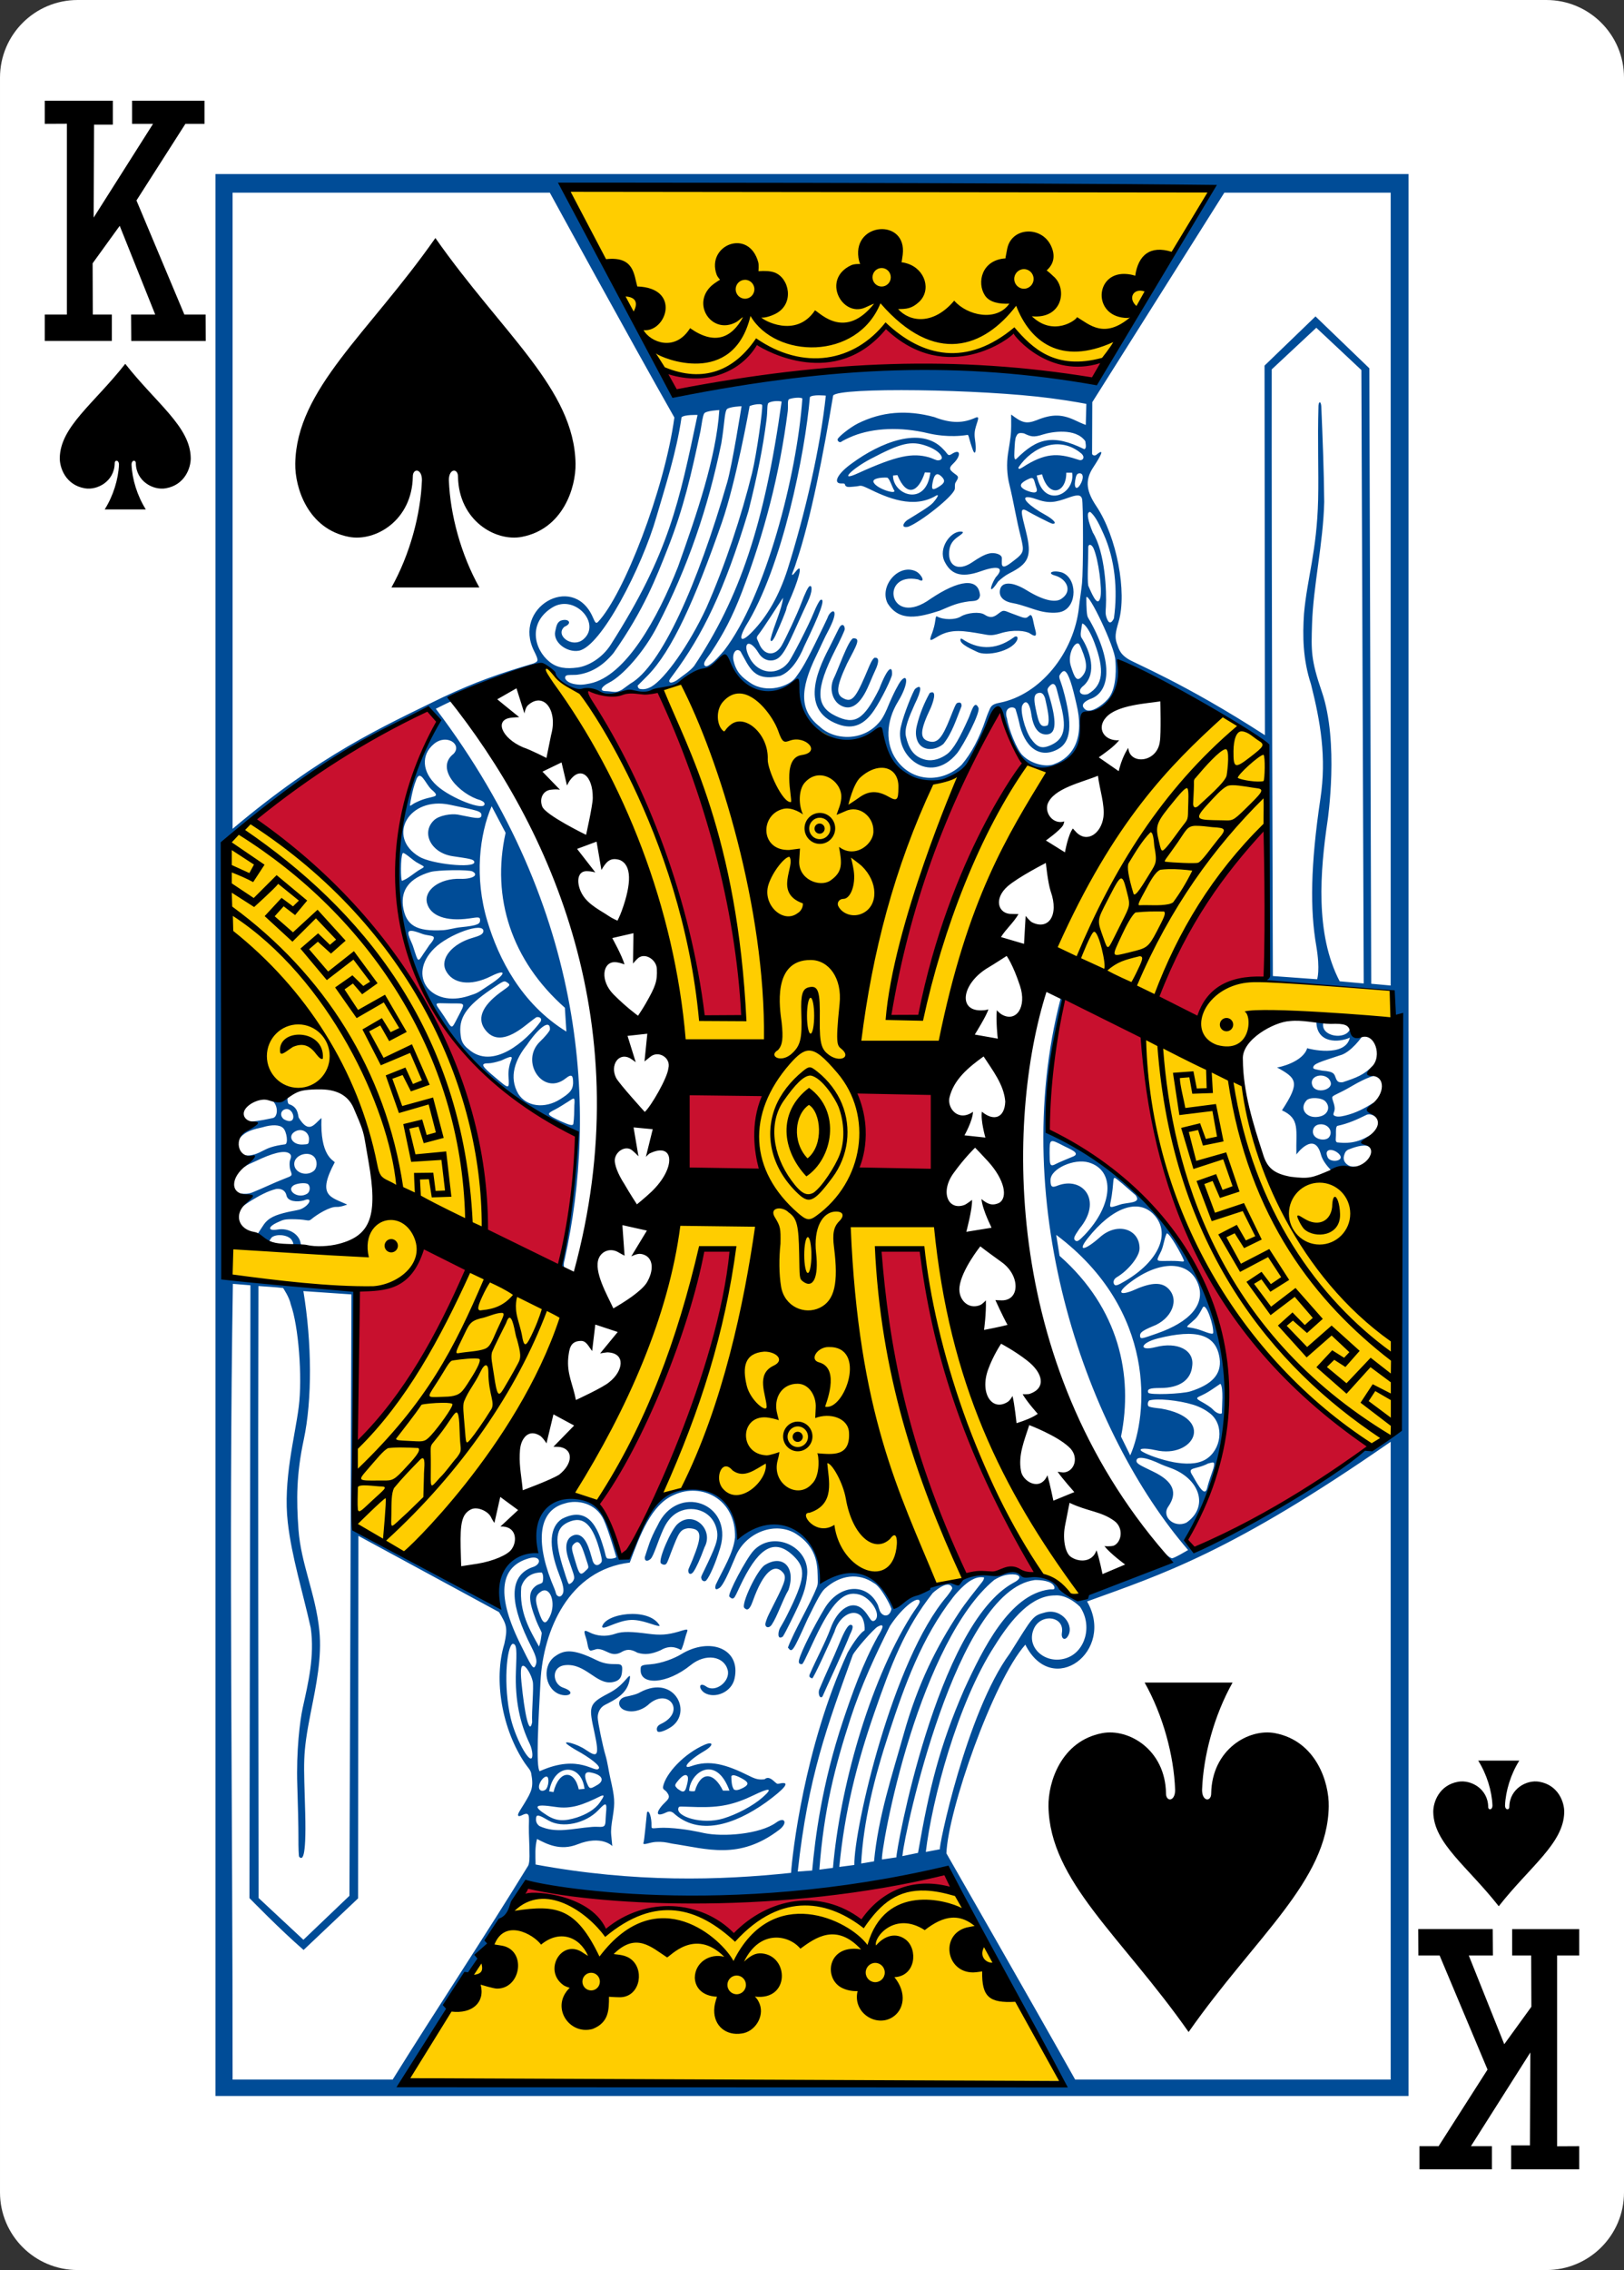 <svg width="63" height="88" viewBox="0 0 63 88" fill="none" xmlns="http://www.w3.org/2000/svg">
<rect x="0" y="0" width="63" height="88" fill="#333333" stroke="none"/>
<g clip-path="url(#clip0)">
<path d="M59.987 0H3.014C1.349 0 6.10352e-05 1.347 6.10352e-05 3.01V84.99C6.10352e-05 86.653 1.349 88 3.014 88H59.987C61.651 88 63 86.653 63 84.99V3.01C63 1.347 61.651 0 59.987 0Z" fill="white"/>
<path d="M4.859 14.104C3.643 15.651 2.341 16.541 2.319 17.748C2.312 18.139 2.549 18.803 3.291 18.93C3.773 19.013 4.436 18.665 4.45 17.959C4.447 17.818 4.617 17.822 4.615 18.015C4.592 18.572 4.395 19.22 4.062 19.748C4.594 19.748 5.125 19.748 5.656 19.748C5.324 19.22 5.126 18.572 5.103 18.015C5.101 17.822 5.271 17.818 5.269 17.959C5.283 18.665 5.946 19.013 6.427 18.93C7.169 18.803 7.406 18.139 7.399 17.748C7.377 16.541 6.076 15.651 4.859 14.104V14.104Z" fill="black"/>
<path d="M58.141 73.897C56.925 72.349 55.623 71.459 55.601 70.252C55.594 69.861 55.831 69.197 56.573 69.07C57.055 68.987 57.718 69.335 57.732 70.041C57.729 70.182 57.899 70.178 57.897 69.986C57.874 69.428 57.677 68.78 57.344 68.252C57.876 68.252 58.407 68.252 58.938 68.252C58.606 68.78 58.408 69.428 58.385 69.986C58.383 70.178 58.553 70.182 58.551 70.041C58.565 69.335 59.228 68.987 59.709 69.07C60.451 69.197 60.688 69.861 60.681 70.252C60.659 71.459 59.358 72.349 58.141 73.897Z" fill="black"/>
<path d="M5.084 12.193H6.021L4.644 8.754L3.593 10.207L3.6 12.193H4.339V13.217H1.736V12.193H2.594V4.797L1.736 4.801V3.905H4.377V4.831H3.648L3.633 8.435L5.937 4.801H5.124V3.905H7.933V4.801H7.192L5.294 7.771L7.152 12.194H7.977L7.981 13.219H5.093L5.084 12.193L5.084 12.193Z" fill="black"/>
<path d="M57.916 75.807H56.979L58.355 79.246L59.407 77.794L59.399 75.807H58.661V74.783H61.263V75.807H60.406V83.203L61.263 83.199V84.095H58.623V83.169H59.352L59.367 79.565L57.062 83.199H57.876V84.095H55.066V83.199H55.808L57.706 80.229L55.847 75.806H55.023L55.018 74.781H57.907L57.916 75.807L57.916 75.807Z" fill="black"/>
<path d="M8.358 6.747H54.642V81.253H8.358V6.747ZM41.209 80.779C39.488 77.644 36.768 72.538 36.687 72.498C35.681 73.036 25.424 74.415 20.491 73.079C18.803 75.626 17.147 78.147 15.678 80.671L41.209 80.779ZM25.457 71.403C25.199 71.413 24.911 71.567 24.964 71.43C24.995 71.35 25.068 70.546 25.099 70.259C25.177 70.131 25.285 70.466 25.273 70.778C25.266 70.956 25.351 70.829 25.935 70.86C26.567 70.893 27.085 71.012 27.299 71.058C28.046 71.221 29.492 71.104 30.111 70.652C30.447 70.407 30.574 70.671 30.228 70.934C28.667 72.121 27.429 71.669 26.073 71.47C25.803 71.412 25.702 71.394 25.457 71.403V71.403ZM26.12 70.277C26.023 70.214 25.96 70.207 25.835 70.265C25.356 70.49 25.482 70.168 25.827 69.844C25.984 69.695 25.98 69.62 25.86 69.464C25.799 69.386 25.698 69.376 25.722 69.258C25.826 68.749 26.538 67.98 27.334 67.636C27.665 67.493 27.717 67.649 27.298 67.896C26.655 68.275 26.447 68.599 26.811 68.468C27.516 68.212 28.16 68.392 29.063 68.844C29.321 68.973 29.439 68.999 29.659 68.975C29.821 68.84 29.966 69.002 30.067 69.087C30.13 69.138 30.144 69.163 30.216 69.146C30.73 69.025 30.422 69.353 29.719 69.868C28.461 70.76 27.089 71.18 26.12 70.277L26.12 70.277ZM28.056 70.496C28.57 70.341 29.197 70.016 29.582 69.678C30.049 69.266 29.785 69.329 29.248 69.588C28.47 69.964 27.926 70.072 27.052 70.052C26.32 70.035 26.343 70.005 26.316 70.097C26.222 70.418 27.23 70.746 28.056 70.496ZM26.636 69.242C26.678 69.104 26.709 68.92 26.672 68.86C26.604 68.751 26.459 68.831 26.274 69.066C26.159 69.211 26.175 69.231 26.287 69.345C26.343 69.384 26.387 69.412 26.421 69.432C26.577 69.499 26.602 69.353 26.636 69.242H26.636ZM26.956 69.432C27.181 68.663 27.685 68.678 28.044 69.414L28.298 69.415C27.777 67.985 26.767 68.709 26.734 69.421C26.852 69.46 26.956 69.432 26.956 69.432ZM28.839 69.302C29.077 69.169 29.042 69.079 28.739 68.922C28.523 68.811 28.409 68.788 28.37 68.86C28.373 69.019 28.38 69.246 28.471 69.371C28.566 69.429 28.697 69.372 28.839 69.302ZM25.503 67.114C25.459 67.042 25.467 66.91 25.633 66.833C26.654 66.359 25.91 65.359 25.122 66.109C24.872 66.315 24.5 66.41 24.213 66.288C23.943 66.17 23.938 65.839 24.297 65.769C24.414 65.746 24.716 65.681 24.828 65.604C26.198 64.869 26.925 66.467 25.953 66.998C25.753 67.115 25.541 67.18 25.503 67.114V67.114ZM21.665 65.663C21.109 65.411 21.033 64.534 21.554 64.193C21.886 63.965 22.225 63.903 23.139 64.356C23.784 64.677 24.153 64.332 24.137 64.704C24.126 64.931 24.113 65.159 23.738 65.214C23.128 65.302 22.712 64.473 21.928 64.551C21.363 64.608 21.435 65.285 21.843 65.423C22.387 65.606 22.058 65.824 21.665 65.663ZM31.846 65.795C31.77 65.795 31.741 65.595 31.782 65.495C32.057 64.833 32.316 64.31 32.568 63.691C32.769 63.198 32.904 62.986 32.994 62.987C33.086 62.987 33.129 63.059 32.974 63.363C32.765 63.913 32.033 65.464 31.914 65.75C31.895 65.794 31.873 65.795 31.846 65.795ZM27.323 65.62C27.078 65.444 27.119 65.184 27.399 65.381C27.759 65.634 28.348 65.17 28.228 64.733C28.083 64.204 27.381 64.076 26.794 64.549C25.868 65.297 24.852 65.335 24.852 64.751C24.855 64.584 24.831 64.546 25.216 64.52C25.664 64.489 26.169 64.284 26.421 64.13C27.547 63.442 28.746 63.917 28.497 65.065C28.386 65.607 27.723 65.869 27.323 65.62ZM23.193 63.925C23.101 63.922 22.934 64.014 22.886 63.979C22.793 63.908 22.806 63.705 22.729 63.487C22.592 63.099 22.726 63.221 22.966 63.325C23.294 63.452 23.604 63.427 23.88 63.331C24.164 63.232 24.537 63.255 25.135 63.333C25.616 63.396 25.886 63.378 26.322 63.253C26.796 63.104 26.671 63.157 26.592 63.45C26.54 63.642 26.476 63.9 26.415 63.962C26.088 63.778 25.839 63.849 25.624 63.974C25.27 64.13 25.02 64.157 24.73 64.07C24.458 63.915 24.296 63.928 24.077 64.062C23.7 64.245 23.533 63.942 23.193 63.925V63.925ZM30.255 63.12C30.322 63.003 30.418 62.843 30.509 62.662C31.24 61.205 31.29 60.8 30.774 60.309C30.08 59.65 29.488 59.936 28.823 61.253C28.662 61.573 28.565 61.813 28.5 61.911C28.425 62.025 28.337 61.938 28.294 61.893C28.212 61.809 28.95 60.411 29.239 60.106C29.996 59.307 31.403 59.946 31.313 61.033C31.268 61.58 31.164 61.88 30.665 62.883C30.542 63.131 30.434 63.342 30.369 63.443C30.135 63.6 30.188 63.24 30.255 63.12V63.12ZM23.358 63.062C23.474 62.543 25.133 62.303 25.57 62.984C25.613 63.05 25.588 63.047 25.4 62.996C24.557 62.716 24.389 62.732 23.581 63.052C23.46 63.099 23.373 63.118 23.358 63.062V63.062ZM29.689 62.964C29.689 62.915 29.751 62.723 29.845 62.538C30.398 61.441 30.55 61.177 30.382 60.972C30.053 60.572 29.611 60.92 29.205 62.064C29.054 62.492 28.95 62.401 28.876 62.333C28.735 62.204 29.362 60.872 29.665 60.674C30.35 60.236 30.89 60.742 30.587 61.637C30.351 62.041 30.155 62.662 29.934 62.989C29.83 63.136 29.688 63.092 29.689 62.964V62.964ZM27.208 61.183C27.175 61.128 27.239 61.054 27.477 60.543C27.804 59.841 27.905 59.581 27.772 59.18C27.536 58.466 26.644 58.291 26.102 58.76C25.925 58.911 25.805 59.12 25.721 59.308C25.525 59.744 25.362 60.306 25.246 60.425C25.145 60.527 25.003 60.548 25.013 60.369C25.141 59.99 25.202 59.696 25.507 59.141C26.266 57.487 28.454 58.253 27.942 59.994C27.751 60.626 27.532 61.105 27.403 61.26C27.331 61.346 27.211 61.271 27.208 61.183V61.183ZM26.7 60.879C26.7 60.825 26.783 60.67 26.87 60.454C27.24 59.536 27.242 59.255 26.703 59.243C26.38 59.285 26.332 59.417 26.049 60.141C25.957 60.376 25.906 60.544 25.852 60.616C25.793 60.693 25.683 60.647 25.638 60.601C25.522 60.483 26.027 59.295 26.294 59.071C26.908 58.536 27.703 59.296 27.331 59.979C27.156 60.457 27.006 60.781 26.903 60.928C26.813 61.059 26.699 61.04 26.7 60.879V60.879ZM13.633 50.179L11.769 50.051C12.099 52.052 12.116 54.255 11.782 55.817C11.497 57.153 11.494 58.136 11.579 59.294C11.678 60.641 12.246 61.784 12.389 63.214C12.493 64.25 12.265 65.331 12.06 66.362C11.72 68.083 11.79 68.263 11.84 70.283C11.887 72.156 11.713 72.089 11.605 71.979C11.589 71.963 11.574 71.632 11.577 71.238C11.579 70.844 11.555 69.88 11.533 69.212C11.488 67.876 11.636 66.695 11.743 66.209C11.961 65.22 12.207 64.207 12.056 63.113C11.749 61.731 11.316 60.352 11.164 59.02C10.977 57.379 11.437 55.731 11.589 54.539C11.736 53.388 11.58 51.396 11.28 50.567C11.228 50.291 10.983 49.932 10.983 49.932C10.691 49.895 10.289 49.874 10.025 49.854C10.003 57.76 10.025 65.67 10.031 73.577L11.77 75.197L13.556 73.492L13.633 50.179ZM13.759 59.249C13.759 59.249 16.412 60.783 19.337 62.291C19.058 60.566 19.942 60.306 20.771 60.105C20.572 56.773 23.612 57.457 24.077 60.352L24.377 60.353C24.904 58.91 25.424 57.914 26.623 57.676C27.553 57.492 28.469 58.083 28.701 59.475C28.661 59.377 31.783 57.635 31.869 61.316C33.287 60.432 34.298 61.196 34.707 62.319C35.306 61.402 36.804 61.362 37.283 61.295C37.257 61.088 39.026 60.745 39.818 61.018C40.785 60.891 41.187 61.673 41.666 61.892C42.673 61.608 45.367 60.657 45.138 60.169C45.165 60.185 45.281 60.336 45.455 60.406C45.518 60.432 46.09 60.087 46.09 60.087C42.213 55.602 39.041 46.803 41.147 38.701C40.846 38.434 41.42 38.654 41.285 38.69C41.285 38.69 40.546 42.299 40.635 43.857C49.316 48.009 48.248 56.757 46.028 59.642L46.38 60.113C46.535 60.218 53.217 56.304 52.997 56.144L54.261 55.511L54.056 38.408L49.056 38.024C49.056 38.024 49.109 37.88 49.172 37.843C49.218 36.799 49.125 35.255 49.175 33.962C49.195 30.268 49.232 29.012 49.184 28.91C47.642 27.89 45.342 26.398 43.407 25.675C43.486 25.697 43.375 27.205 43.316 27.291C41.505 27.872 42.346 28.614 41.677 29.41C41.227 29.907 40.175 30.001 39.667 29.406C39.06 28.816 38.775 27.462 38.775 27.462C37.817 28.491 38.014 29.734 36.731 30.202C34.669 31.229 34.015 28.158 34.135 28.229C33.344 28.994 31.128 29.616 30.888 26.386C29.891 27.307 28.774 26.85 28.3 25.715C27.691 25.737 27.009 26.216 26.393 26.475C25.822 26.729 25.091 26.878 24.548 26.867C23.869 26.949 23.31 26.946 22.698 26.763C22.411 26.857 21.763 26.576 21.563 26.175C21.257 25.814 20.991 25.793 20.7 25.858C19.709 26.382 18.647 26.509 17.478 27.057C17.405 27.108 17.581 27.204 17.522 27.185C17.497 27.177 16.907 27.476 16.907 27.476C22.83 35.298 23.152 43.195 21.911 48.793C21.862 48.987 21.835 49.128 21.963 49.28C21.776 49.248 21.773 49.303 21.738 49.182C21.861 47.493 22.375 46.758 22.362 44.048C20.237 42.887 17.831 41.183 16.802 39.079C14.532 35.531 15.281 31.297 16.981 27.942L16.558 27.501C11.594 29.999 8.663 32.693 8.663 32.693L8.684 49.476L13.786 50.067L13.759 59.249ZM11.298 48.042C11.134 47.86 10.718 47.829 10.544 47.967C10.504 48.001 10.418 48.179 10.393 48.172C10.274 48.065 10.152 48.057 9.971 47.868L10.217 47.496C10.411 47.201 10.691 47.097 11.162 46.986C11.33 46.947 11.582 46.911 11.671 46.873C12.026 46.719 12.149 46.386 11.79 46.535C11.528 46.607 11.162 46.583 11.113 46.343C11.073 46.145 10.906 46.067 10.719 46.09C10.373 46.174 10.057 46.355 9.751 46.538C9.616 46.62 9.358 46.806 9.358 46.806C9.318 46.87 9.168 46.403 9.307 46.267C9.481 46.288 9.63 46.29 9.799 46.222C10.221 46.053 10.627 45.85 11.053 45.686C11.324 45.579 11.348 45.588 11.277 45.395C11.242 45.324 11.211 45.087 11.257 44.963C11.307 44.831 11.301 44.765 11.217 44.709C11.025 44.581 10.566 44.7 9.92 45.012C9.723 45.107 9.594 45.145 9.469 45.246C9.55 45.04 9.503 45.002 9.501 44.788C9.764 44.821 10.002 44.715 10.212 44.604C10.386 44.513 10.581 44.423 11.058 44.361C11.188 44.345 11.129 43.865 10.981 43.727C10.84 43.595 10.545 43.592 10.188 43.699C9.869 43.772 9.473 43.846 9.253 44.191C9.464 43.609 9.307 43.836 9.765 43.475C9.986 43.471 10.474 43.365 10.589 43.34C10.783 43.297 10.815 42.838 10.531 42.641C10.354 42.486 11.175 42.482 11.159 42.529C11.149 42.556 11.141 42.752 11.204 42.802C11.558 42.909 11.555 43.2 11.585 43.322C11.992 43.991 12.191 43.571 12.471 43.341C12.412 44.799 12.919 44.965 12.986 45.057C12.289 46.363 12.815 46.395 13.469 46.696C13.469 46.696 13.22 46.797 13.055 46.787C12.795 46.771 12.297 47.08 12.079 47.263C11.959 47.364 11.956 47.28 11.476 47.266C11.023 47.253 10.99 47.286 10.784 47.378C10.377 47.559 10.379 47.73 10.776 47.663C11.2 47.591 11.615 47.849 11.663 48.201C11.697 48.268 11.667 48.273 11.66 48.27C11.572 48.253 11.373 48.286 11.376 48.244C11.379 48.202 11.376 48.154 11.298 48.042L11.298 48.042ZM11.916 46.275C12.031 46.202 12.05 45.992 11.95 45.907C11.86 45.83 11.473 45.871 11.364 45.97C11.117 46.165 11.568 46.492 11.916 46.275ZM12.163 45.398C12.305 45.286 12.323 45.019 12.2 44.863C11.991 44.6 11.445 44.757 11.416 45.09C11.384 45.444 11.866 45.63 12.163 45.398V45.398ZM11.986 44.194C12.012 43.903 11.725 43.719 11.461 43.856C11.133 44.028 11.332 44.39 11.744 44.369C11.971 44.357 11.971 44.357 11.986 44.194V44.194ZM11.025 43.014C10.872 43.089 10.864 43.27 11.009 43.387C11.585 43.707 11.41 42.851 11.025 43.014ZM51.241 44.752C50.989 43.816 50.291 44.744 50.291 44.757C50.266 43.797 50.447 43.37 49.731 43.043C50.449 41.949 50.299 41.799 49.538 41.379C49.608 41.385 50.549 41.173 50.71 40.633C50.745 40.658 52.186 41.015 52.366 40.225C51.931 40.424 51.076 40.454 51.066 39.604C51.147 39.58 51.35 39.621 51.333 39.649C51.219 40.194 52.207 40.328 52.369 39.898C52.369 39.898 52.701 40.121 52.847 40.156C52.863 40.167 52.397 40.816 51.973 40.914C51.207 41.168 50.943 41.237 50.943 41.39C50.942 41.449 51.067 41.459 51.295 41.505C51.77 41.538 51.76 41.641 51.822 41.799C51.878 41.939 51.931 41.967 52.09 41.953C52.633 41.772 52.904 41.676 53.283 41.296C53.329 41.287 53.382 41.696 53.411 41.71C53.416 41.645 53.027 41.758 52.431 42.109C51.943 42.396 51.753 42.438 51.691 42.515C51.645 42.572 51.763 42.753 51.776 42.949C51.786 43.114 51.676 43.194 51.757 43.246C51.851 43.305 51.996 43.294 52.187 43.245C52.608 43.142 52.918 42.976 53.296 42.741C53.216 42.894 53.351 43.282 53.351 43.282C53.351 43.282 53.164 43.15 53.01 43.219C52.66 43.391 52.313 43.555 51.877 43.646C51.817 43.697 51.827 43.821 51.826 44.002C51.826 44.129 51.789 44.247 51.868 44.285C52.465 44.358 52.822 44.217 53.249 43.949L53.146 44.486C53.008 44.329 52.613 44.444 52.348 44.549C52.214 44.592 52.174 44.676 52.14 44.793C52.081 44.994 52.208 45.132 52.353 45.197C52.451 45.241 52.6 45.223 52.6 45.223C52.161 45.501 52.156 45.589 51.65 45.383C51.477 45.195 51.307 44.996 51.241 44.752V44.752ZM51.96 44.752C51.846 44.62 51.647 44.544 51.532 44.596C51.429 44.651 51.466 44.766 51.499 44.853C51.586 45.096 52.189 45.018 51.96 44.752ZM51.559 44.083C51.72 43.871 51.543 43.586 51.246 43.584C51.039 43.582 50.929 43.712 50.931 43.874C50.935 44.182 51.425 44.26 51.559 44.083ZM51.229 43.275C51.527 43.193 51.618 42.903 51.412 42.692C51.266 42.543 50.806 42.524 50.683 42.659C50.369 43.005 50.721 43.414 51.229 43.275ZM51.477 42.212C51.652 42.122 51.685 41.972 51.531 41.802C51.25 41.562 50.76 41.749 50.918 42.099C50.996 42.271 51.263 42.322 51.477 42.212V42.212ZM15.596 34.147C15.859 34.05 16.049 33.845 16.327 33.688C16.514 33.585 16.457 33.601 16.218 33.461C16.03 33.374 15.653 32.99 15.618 33.082C15.532 33.245 15.544 34.139 15.596 34.147V34.147ZM22.28 42.852C22.316 42.468 22.247 42.58 22.04 42.706C21.887 42.805 21.642 42.956 21.545 43.004C21.166 43.194 21.211 43.204 21.745 43.462C22.105 43.624 22.208 43.644 22.24 43.577C22.277 43.338 22.275 43.078 22.28 42.852V42.852ZM21.732 42.612C22.095 42.382 22.215 42.264 22.232 42.006C22.235 41.709 22.2 41.601 21.941 41.807C21.058 42.507 20.15 41.133 20.958 40.369C21.123 40.213 21.332 39.969 21.334 39.908C21.347 39.465 20.851 39.895 20.445 40.503C19.997 41.056 19.717 41.748 20.111 42.412C20.426 42.899 21.127 42.995 21.732 42.612V42.612ZM19.726 41.717C19.71 41.5 19.771 41.258 19.799 41.186C19.898 40.932 19.894 40.901 19.444 41.112C19.264 41.172 19.05 41.22 18.968 41.219C18.6 41.217 18.692 41.333 19.219 41.774C19.748 42.218 19.765 42.258 19.726 41.717ZM20.977 39.594C21.033 39.46 20.916 39.409 20.805 39.434C20.796 39.436 20.604 39.581 20.377 39.76C19.691 40.302 19.188 40.366 18.848 39.952C18.502 39.533 18.647 39.036 19.418 38.466C19.758 38.215 19.84 38.198 19.676 38.088C19.552 38.005 19.544 38.017 19.055 38.35C18.069 39.021 17.774 39.479 17.873 40.146C17.893 40.42 18.036 40.564 18.174 40.671C19.114 41.508 20.418 40.354 20.977 39.594V39.594ZM21.972 39.99L21.913 39.066C19.852 37.243 19.052 34.811 19.614 32.284L19.072 31.254C18.601 32.347 18.395 34.016 18.908 35.715C19.343 37.158 20.214 38.905 21.972 39.99H21.972ZM17.75 39.452C18.069 38.837 18.079 38.904 17.463 38.898C16.761 38.892 16.84 38.806 17.235 39.409C17.553 39.893 17.5 39.935 17.75 39.452ZM18.172 38.61C18.577 38.479 18.484 38.509 19.021 38.158C19.637 37.756 19.663 37.535 19.044 37.846C18.25 38.244 17.553 38.142 17.294 37.622C17.063 37.159 17.545 36.581 18.338 36.355C18.609 36.278 18.751 36.213 18.752 36.093C18.755 35.73 17.404 36.215 16.848 36.764C15.775 37.823 16.714 39.08 18.172 38.61H18.172ZM16.436 36.96C16.473 36.905 16.569 36.773 16.658 36.635C17.038 36.191 16.719 36.324 16.381 36.203C16.203 36.136 16.02 36.071 15.915 36.087C15.713 36.117 15.983 36.509 16.048 36.762C16.23 37.326 16.209 37.308 16.436 36.96V36.96ZM17.874 35.945C18.554 35.878 18.624 35.812 18.624 35.67C18.624 35.53 18.541 35.557 18.2 35.605C17.295 35.731 16.696 35.499 16.567 35.015C16.433 34.515 17.046 34.041 17.862 34.069C18.305 34.084 18.599 33.931 18.33 33.783C18.19 33.706 16.971 33.723 16.696 33.803C15.886 34.04 15.557 34.492 15.63 35.118C15.742 35.892 16.163 36.114 17.187 36.059C17.384 36.048 17.634 35.969 17.874 35.945V35.945ZM18.4 33.426C18.4 33.306 18.207 33.288 17.564 33.192C16.709 33.065 16.327 32.27 16.843 31.791C17.038 31.61 17.504 31.532 17.763 31.579C18.327 31.683 18.672 31.799 18.677 31.607C18.677 31.435 18.515 31.423 17.456 31.198C15.857 30.858 14.979 32.436 16.258 33.207C16.743 33.5 18.399 33.667 18.4 33.426V33.426ZM18.797 31.169C18.797 31.109 18.745 31.063 18.624 31.015C17.875 30.811 16.841 29.807 17.597 29.221C17.939 28.858 17.324 28.43 16.833 28.84C16.324 29.265 16.367 29.932 16.953 30.461C17.494 30.947 18.795 31.453 18.797 31.169ZM16.205 31.075C16.761 30.813 17.16 30.964 16.735 30.602C16.496 30.38 16.293 29.748 16.127 30.284C15.999 30.604 15.906 31.167 15.903 31.223C15.94 31.261 15.931 31.195 16.205 31.075V31.075ZM34.964 28.108C35.054 27.707 35.43 26.761 35.504 26.703C35.784 26.48 35.745 26.776 35.489 27.291C35.255 27.816 35.073 28.238 35.145 28.551C35.248 28.995 35.427 29.335 35.888 29.448C36.211 29.527 36.516 29.392 36.723 29.245C36.996 29.051 37.254 28.554 37.563 27.866C37.661 27.672 37.794 27.077 37.958 27.44C38.038 27.628 37.379 28.877 37.133 29.194C36.054 30.514 34.627 29.236 34.964 28.108V28.108ZM39.685 29.297C39.993 29.594 40.515 29.743 40.855 29.637C41.69 29.341 42.07 28.549 41.754 27.274C41.593 26.56 41.456 26.116 41.318 26.027C41.251 25.984 41.177 26.064 41.112 26.164C41.053 26.253 41.143 26.377 41.237 26.713C41.636 28.13 41.532 28.77 41.045 29.04C40.338 29.433 39.733 28.981 39.528 27.971C39.495 27.814 39.398 27.496 39.398 27.496C39.344 27.356 38.907 27.387 39.066 27.857C39.114 28.221 39.447 29.089 39.685 29.297V29.297ZM43.267 25.588C43.256 25.09 42.213 22.928 42.142 23.158C42.142 23.158 42.138 23.663 42.179 23.862C42.194 23.937 42.248 24.006 42.293 24.086C43.199 25.71 43.059 26.854 42.273 27.105C42.006 27.227 41.947 27.347 42.067 27.473C42.309 27.738 42.917 27.214 43.035 27.024C43.332 26.598 43.291 25.821 43.267 25.588H43.267ZM28.089 25.221C29.686 23.154 30.916 18.436 31.126 15.45C31.07 15.389 30.718 15.421 30.599 15.482C30.543 15.556 30.581 15.72 30.56 15.935C30.242 18.403 29.655 20.652 28.785 22.941C28.404 23.936 28.051 24.59 27.592 25.282C27.512 25.403 27.41 25.527 27.37 25.597C27.254 25.765 27.339 25.875 27.474 25.804C27.712 25.668 27.918 25.408 28.089 25.221V25.221ZM26.925 25.821C28.688 23.177 29.659 20.325 30.322 15.567C30.175 15.527 29.901 15.552 29.805 15.626C29.747 15.714 29.786 15.892 29.732 16.302C29.593 17.362 29.384 18.427 29.032 19.821C28.102 22.906 27.247 24.633 26.124 26.144C26.034 26.271 25.953 26.354 25.961 26.408C25.973 26.487 26.082 26.481 26.26 26.369C26.493 26.184 26.76 26.024 26.924 25.821H26.925ZM25.265 26.622C25.797 26.318 26.736 24.995 27.399 23.57C28.143 21.888 28.766 19.988 29.174 18.342C29.351 17.621 29.602 15.82 29.566 15.701C29.533 15.614 29.009 15.718 29.075 15.775C29.075 15.775 28.557 18.67 28 20.266C26.966 23.228 26.072 25.238 25.11 26.204C24.984 26.331 24.736 26.579 24.736 26.579C24.736 26.579 24.741 26.689 24.821 26.706C25.013 26.742 25.141 26.686 25.265 26.622ZM24.449 26.504C25.651 25.827 27.06 22.667 28.21 18.699C28.407 18.02 28.767 15.747 28.767 15.747C28.767 15.747 28.287 15.765 28.195 15.866C28.102 16.004 28.117 16.353 27.983 17.184C27.465 19.694 26.685 21.983 25.513 24.246C25.006 25.249 24.163 26.193 23.632 26.462C23.334 26.612 23.247 26.778 23.465 26.79C23.832 26.803 23.864 26.88 24.131 26.736L24.449 26.504ZM40.932 61.848C40.03 61.845 39.263 62.715 38.581 63.81C37.129 66.053 36.153 69.8 35.915 71.792L36.463 71.688C36.381 71.726 37.487 66.387 39.172 64.1C40.084 62.658 40.045 62.636 40.557 62.504C41.203 62.337 41.722 63.041 41.401 63.465C41.285 63.609 41.158 63.503 41.194 63.299C41.308 62.646 40.362 62.52 40.097 63.162C39.793 63.9 40.602 64.558 41.392 64.268C42.098 64.016 42.394 63.023 41.898 62.289C41.644 62.041 41.275 61.82 40.932 61.848V61.848ZM36.183 61.756C35.103 63.121 34.568 64.524 33.904 66.44C33.242 68.353 32.766 70.225 32.559 72.373L33.142 72.297C33.121 70.917 34.624 64.342 36.737 61.879C36.855 61.723 36.95 61.594 36.941 61.558C36.824 61.225 36.323 61.626 36.183 61.756V61.756ZM38.569 61.247C37.169 62.401 36.051 64.923 35.314 67.254C34.517 69.775 34.159 72.084 34.219 72.084L34.775 72.002C34.733 71.855 36.338 62.975 39.314 61.359C39.572 61.229 39.627 61.099 39.409 61.042C39.074 60.995 38.804 61.105 38.569 61.247V61.247ZM40.137 61.252C37.08 61.658 35.082 71.097 35.016 71.881C35.016 71.893 35.005 71.954 35.005 71.954L35.613 71.828C35.613 71.828 35.618 71.797 35.621 71.782C36.04 69.371 36.449 67.68 37.401 65.5C38.144 63.884 39.169 61.819 40.699 61.618C40.824 61.602 40.942 61.652 40.898 61.506C40.805 61.275 40.347 61.245 40.137 61.252H40.137ZM21.919 58.28C20.814 58.566 20.778 59.899 21.514 61.603C21.569 61.731 21.559 61.802 21.616 61.851C21.742 61.962 21.84 61.808 21.854 61.706C21.875 61.551 21.81 61.342 21.693 61.04C21.238 59.861 21.347 59.181 21.798 58.881C22.953 58.281 23.264 59.512 23.439 60.078C23.482 60.217 23.497 60.406 23.572 60.417C23.802 60.448 23.912 60.366 23.909 60.366C23.909 60.366 23.603 59.306 23.416 58.907C23.114 58.263 22.396 58.128 21.919 58.28V58.28ZM13.903 59.539L13.892 73.591L11.777 75.592C10.869 74.808 9.677 73.581 9.677 73.581L9.715 49.825L9.034 49.77C8.868 59.977 9.031 70.39 9.023 80.617H15.232C16.962 77.838 18.782 75.105 20.494 72.318C20.557 72.16 20.55 71.926 20.518 71.06C20.506 70.708 20.545 70.438 20.494 70.356C20.442 70.272 20.331 70.332 20.228 70.378C20.123 70.426 20.061 70.409 20.117 70.284C20.149 70.214 20.253 70.058 20.342 69.911C20.633 69.43 20.704 69.276 20.606 68.743C20.582 68.612 20.462 68.502 20.358 68.347C19.487 67.052 19.133 65.132 19.565 63.725C19.703 63.103 19.653 62.977 19.356 62.493L13.903 59.539ZM41.278 44.429C40.71 44.135 40.721 44.141 40.717 44.698C40.72 45.114 40.728 45.215 40.883 45.159C41.107 45.044 41.381 44.939 41.588 44.85C41.983 44.713 41.482 44.538 41.278 44.429V44.429ZM43.529 45.876C43.088 45.521 43.251 45.562 43.126 46.362C43.05 46.846 42.953 46.858 43.449 46.698C43.731 46.6 44.31 46.662 44.05 46.329C44.053 46.334 43.616 45.95 43.529 45.876V45.876ZM24.431 60.575C22.065 60.859 21.075 63.204 20.969 65.16C20.886 66.703 20.782 68.505 20.936 68.663C22.487 67.96 23.085 68.772 23.232 68.553C23.299 68.457 22.888 68.141 22.372 67.857C22.252 67.791 22.066 67.672 21.996 67.613C21.807 67.456 22.372 67.591 22.728 67.836C23.183 68.148 23.259 68.083 23.062 67.171C22.847 66.18 22.812 66.058 23.568 65.665C23.871 65.508 24.043 65.374 24.259 65.13C24.432 64.934 24.477 64.886 24.413 65.174C24.302 65.672 23.863 65.89 23.467 66.092C23.27 66.194 23.188 66.399 23.187 66.575C23.187 66.754 23.39 67.723 23.485 68.032C23.573 68.327 23.605 68.621 23.673 68.921C23.85 69.7 23.862 69.852 23.772 70.417C23.719 70.748 23.692 70.937 23.711 71.137C23.727 71.319 23.753 71.567 23.753 71.567C23.753 71.558 23.33 71.129 22.404 71.497C21.736 71.762 21.209 71.486 20.834 71.289C20.748 71.596 20.768 71.929 20.778 72.28C24.629 72.99 27.918 72.895 30.687 72.603C30.732 71.918 31.192 67.748 32.881 64.069C33.146 63.597 33.414 63.273 33.512 63.224C33.563 63.198 33.533 63.15 33.544 63.109C33.535 62.956 33.498 62.718 33.367 62.613C33.047 62.356 32.537 62.687 32.37 63.26C32.223 63.603 31.552 65.089 31.505 65.064C31.465 65.039 31.372 65.037 31.406 64.922C31.663 64.32 32.015 63.684 32.214 63.143C32.488 62.365 33.084 61.954 33.53 62.445C33.682 62.613 33.744 62.768 33.814 62.822C33.867 62.862 33.938 62.834 33.982 62.768C34.15 62.512 33.76 61.933 33.342 61.816C32.739 61.648 32.289 62.092 31.605 63.531C31.21 64.362 31.14 64.57 31.077 64.506C31.063 64.512 30.959 64.512 30.997 64.351C31.078 64.005 31.602 63 31.982 62.362C32.544 61.419 33.587 61.342 34.026 62.161C34.093 62.273 34.096 62.419 34.171 62.518C34.305 62.694 34.527 62.659 34.582 62.371C34.522 62.18 34.155 61.49 33.901 61.37C33.314 60.964 32.602 61.044 32.002 61.583C31.866 61.706 31.725 61.954 31.327 62.768C30.741 64.073 30.726 64.078 30.566 63.868C30.801 63.233 31.421 62.202 31.671 61.569C31.718 61.474 31.728 61.373 31.724 61.275C31.71 60.815 31.784 60.002 30.82 59.424C29.997 58.977 28.91 59.447 28.54 60.328C28.257 61.002 28.05 61.465 27.907 61.56C27.707 61.695 27.744 61.508 27.764 61.44C28.049 60.83 28.45 60.213 28.514 59.599C28.551 58.108 27.209 57.461 26.149 57.95C25.261 58.326 24.833 59.496 24.431 60.575V60.575ZM17.179 27.03C18.482 26.419 19.374 26.112 20.702 25.717C20.881 25.637 20.91 25.619 20.719 25.239C19.878 23.559 22.186 22.22 22.971 23.869C23.075 24.089 23.099 24.21 23.203 24.105C24.195 23.051 25.776 19.005 26.161 16.185C24.41 13.108 21.33 7.47 21.33 7.47H9.023V32.13C12.451 29.244 14.784 28.2 17.179 27.03H17.179ZM31.793 24.596C31.888 24.399 32.04 24.094 32.102 23.952C32.182 23.692 32.481 23.529 32.335 23.995C32.302 24.095 32.245 24.23 32.154 24.41C31.977 24.732 31.809 25.126 31.682 25.384C31 26.762 31.033 27.566 31.795 28.164C32.364 28.713 33.559 28.775 34.195 27.889C34.29 27.746 34.375 27.562 34.403 27.495C34.679 26.818 34.883 26.479 34.935 26.412C35.218 26.05 35.264 26.499 34.841 27.19C34.356 27.982 34.348 28.84 34.767 29.444C35.387 30.339 36.566 30.365 37.306 29.647V29.647C37.691 29.192 37.996 28.613 38.243 27.874C38.297 27.71 38.353 27.588 38.394 27.492C38.455 27.344 38.544 27.289 38.773 27.244C40.349 26.94 41.67 25.309 41.858 23.528C41.883 23.287 41.95 22.861 41.975 22.608C42.025 22.104 42.026 19.49 41.975 19.334C41.949 19.25 41.902 19.205 41.799 19.207C41.721 19.207 41.609 19.235 41.449 19.293C40.93 19.48 40.688 19.527 40.189 19.347C40.025 19.288 39.91 19.268 39.843 19.273C39.623 19.293 39.915 19.611 40.557 19.963C40.832 20.114 41.049 20.317 40.826 20.302C40.761 20.297 39.987 19.894 39.88 19.828C39.528 19.61 39.62 19.884 39.801 20.607C40.045 21.578 39.905 21.85 39.145 22.231C39.003 22.302 38.815 22.45 38.72 22.545C38.317 23.145 38.421 22.703 38.624 22.383C38.97 22.017 38.758 21.892 38.047 22.146C37.237 22.435 36.871 22.224 36.644 21.77C36.388 21.256 36.87 20.595 37.272 20.608C37.402 20.612 37.379 20.659 37.187 20.791C36.955 20.951 36.846 21.105 36.821 21.378C36.772 21.933 37.166 22.169 37.717 21.796C37.977 21.62 38.182 21.499 38.379 21.454C38.574 21.409 38.867 21.482 38.866 21.64C38.866 21.704 38.857 21.864 38.871 21.899C38.922 22.075 39.201 21.826 39.323 21.738C39.738 21.425 39.724 21.363 39.611 20.856C39.426 20.146 39.332 19.496 39.156 18.777C39.061 18.399 39.045 17.973 39.103 17.589C39.132 17.396 39.206 17 39.221 16.73C39.236 16.458 39.218 16.071 39.229 16.071C39.641 16.389 39.808 16.445 40.21 16.291C40.832 16.034 41.225 16.06 41.749 16.313C41.943 16.407 42.12 16.473 42.12 16.473L42.143 15.658C42.143 15.658 41.658 15.557 40.762 15.438C38.063 15.08 32.526 15.005 32.32 15.334C31.955 17.512 31.459 20.124 30.886 21.809C30.785 22.144 30.689 22.279 30.741 22.288C30.762 22.293 30.862 22.163 30.908 22.109C31.171 21.803 30.97 22.529 30.573 23.403C30.538 23.482 30.508 23.569 30.508 23.595C30.508 23.648 30.259 24.257 30.087 24.626C29.98 24.855 29.892 24.924 29.893 24.777C30.013 24.273 30.332 23.622 30.378 23.173C30.099 23.58 29.692 24.251 29.385 24.651C29.328 24.759 29.389 24.792 29.438 24.925C29.623 25.423 30.07 25.468 30.329 25.017C30.473 24.766 30.921 23.819 31.076 23.405C31.237 22.979 31.349 22.754 31.403 22.726C31.51 22.67 31.53 22.912 31.34 23.316C30.764 24.539 30.517 25.224 30.234 25.477C30.015 25.674 29.636 25.661 29.426 25.312C29.069 24.72 28.764 24.916 29.091 25.523C29.43 26.15 30.203 26.209 30.607 25.644C30.741 25.457 31.368 24.249 31.565 23.758C31.675 23.483 31.793 23.27 31.832 23.255C32.043 23.173 31.802 23.799 31.198 25.053C31.001 25.537 30.687 26.045 30.26 26.202C29.225 26.431 29.085 25.879 28.724 25.249C28.549 25.093 28.391 25.343 28.458 25.62C28.566 26.069 28.791 26.262 29.113 26.476C29.761 26.908 30.615 26.596 30.855 26.276C31.095 25.957 31.259 25.7 31.793 24.596V24.596ZM35.601 28.745C35.507 28.535 35.52 28.323 35.569 28.124C35.677 27.676 35.857 27.242 36.067 26.864C36.407 26.702 36.147 27.347 36.105 27.443C35.694 28.306 35.656 28.64 36.038 28.739C36.367 28.825 36.543 28.622 36.853 27.849C37.012 27.452 37.076 27.276 37.132 27.253C37.251 27.205 37.309 27.253 37.302 27.374C37.097 27.882 36.936 28.416 36.599 28.838C36.27 29.116 35.773 29.118 35.601 28.745V28.745ZM32.525 28.082C30.884 27.496 31.869 25.695 32.202 25.045C32.258 24.937 32.467 24.516 32.534 24.378C32.654 24.13 32.772 24.227 32.771 24.391C32.771 24.437 32.592 24.821 32.41 25.178C31.617 26.743 31.644 27.381 32.415 27.753C33.168 28.116 33.505 27.907 34.105 26.713C34.452 25.816 34.623 25.801 34.605 26.142C34.605 26.269 34.184 27.129 33.912 27.529C33.531 28.097 33.099 28.288 32.525 28.082V28.082ZM32.581 27.327C32.286 27.143 32.165 26.684 32.34 26.308C32.499 25.999 32.906 24.812 33.097 24.745C33.405 24.734 33.241 24.994 32.86 25.724C32.409 26.691 32.425 26.95 32.773 27.098C33.095 27.235 33.248 26.954 33.722 25.823C33.797 25.645 33.901 25.461 33.962 25.499C34.038 25.494 34.169 25.551 33.919 26.064C33.86 26.186 33.759 26.443 33.648 26.683C33.324 27.382 32.955 27.561 32.581 27.327V27.327ZM37.915 25.275C37.785 25.207 37.176 24.966 37.266 24.766C37.277 24.747 37.313 24.762 37.331 24.774C37.889 25.151 38.583 25.246 39.307 24.723C39.429 24.615 39.52 24.688 39.452 24.824C39.232 25.262 38.257 25.45 37.915 25.275V25.275ZM36.123 24.639C36.14 24.597 36.19 24.471 36.234 24.303C36.301 24.05 36.286 23.863 36.345 23.896C36.598 24.034 37.05 24.037 37.271 23.901C37.514 23.751 38.006 23.706 38.185 23.823C38.442 23.991 38.572 23.913 38.752 23.772C38.955 23.613 38.958 23.681 39.324 23.809C39.595 23.904 39.701 23.968 39.816 23.947C39.86 23.939 39.949 23.838 39.978 23.843C40.066 23.859 40.076 24.111 40.157 24.398C40.228 24.652 40.187 24.713 39.962 24.561C39.794 24.448 39.311 24.395 38.809 24.55C38.437 24.665 38.351 24.618 38.078 24.572C37.398 24.456 36.907 24.366 36.4 24.662C36.129 24.82 36.031 24.902 36.123 24.639V24.639ZM34.431 23.384C34.101 22.717 34.859 21.835 35.526 22.146C35.747 22.25 35.943 22.641 35.616 22.462C34.101 22.153 34.479 24.391 36.107 23.209C37.189 22.485 37.954 22.373 38.018 23.073C37.988 23.331 37.761 23.29 37.589 23.313C37.141 23.376 36.975 23.45 36.455 23.674C35.665 23.925 34.892 24.13 34.431 23.384V23.384ZM40.362 23.692C39.992 23.596 39.671 23.449 39.285 23.379C38.903 23.311 38.731 23.11 38.8 22.84C38.871 22.559 39.254 22.529 39.829 22.883C40.466 23.275 40.928 23.37 41.161 23.222C41.633 22.923 41.378 22.437 40.928 22.312C40.59 22.217 40.839 22.085 41.202 22.194C41.788 22.418 41.8 23.485 41.198 23.707C40.996 23.781 40.641 23.761 40.362 23.692L40.362 23.692ZM35.199 20.159C35.629 19.891 36.045 19.651 36.193 19.491C36.271 19.407 36.487 19.125 36.319 19.211C35.441 19.743 34.423 19.302 33.684 18.938C33.33 18.771 33.417 18.845 33.145 18.863C32.96 18.875 32.812 18.915 32.779 18.782C32.764 18.723 32.661 18.747 32.595 18.741C32.322 18.714 32.495 18.35 33.068 17.948C34.109 17.183 35.736 16.481 36.6 17.423C36.775 17.592 36.76 17.706 36.919 17.601C37.283 17.364 37.287 17.679 36.979 17.971C36.768 18.171 36.846 18.226 37.104 18.416C37.227 18.507 37.126 18.594 37.057 18.727C37.031 18.808 37.051 18.896 37.039 18.958C36.982 19.243 35.695 20.25 35.229 20.421C34.909 20.482 35.077 20.238 35.199 20.159H35.199ZM35.879 18.312C35.636 19.06 35.187 19.315 34.813 18.418L34.643 18.435C34.635 19.192 35.922 19.664 36.091 18.321C35.99 18.322 35.934 18.311 35.879 18.312V18.312ZM34.688 19.011C34.599 18.862 34.5 18.52 34.408 18.515C34.157 18.504 33.811 18.55 33.893 18.706C34.022 18.954 34.79 19.184 34.688 19.011V19.011ZM36.407 18.878C36.638 18.737 36.687 18.64 36.537 18.486C36.342 18.287 36.24 18.389 36.179 18.707C36.126 18.98 36.164 19.025 36.407 18.878ZM33.272 18.351C34.821 17.645 35.408 17.554 36.038 17.728C36.183 17.769 36.312 17.851 36.394 17.846C36.695 17.828 36.503 17.488 35.962 17.293C35.344 17.07 34.952 17.171 33.765 17.795C33.07 18.161 32.505 18.701 33.272 18.351ZM37.761 17.494C37.739 17.452 37.645 17.171 37.619 17.068C37.592 16.965 37.568 16.86 37.539 16.859C36.82 16.975 36.188 16.839 36.019 16.799C34.931 16.537 33.881 16.59 33.097 16.9C32.906 16.975 32.668 17.098 32.645 17.119C32.584 17.177 32.492 17.111 32.492 17.038C32.492 16.953 32.974 16.569 33.278 16.417C34.2 15.957 35.173 15.878 36.243 16.168C36.939 16.437 37.388 16.393 37.833 16.197C38.052 16.101 37.897 16.339 37.827 16.655C37.779 16.875 37.832 17.062 37.841 17.186C37.868 17.485 37.834 17.636 37.761 17.494H37.761ZM53.949 80.617V55.892C47.773 60.179 45.072 61.031 42.171 62.082C43.279 64.006 40.828 65.853 39.776 63.757C38.514 65.185 36.776 70.186 36.714 71.847C36.714 71.847 40.071 77.7 41.709 80.617H53.949ZM31.507 72.512C31.619 71.267 31.883 69.158 32.705 66.704C33.05 65.674 33.466 64.493 34.053 63.435C34.288 63.066 34.304 62.922 34.053 63.056C33.896 63.139 33.178 63.956 33.08 64.162C32.102 66.877 31.346 68.877 30.947 72.552L31.507 72.512ZM32.313 72.409C32.575 69.387 33.679 65.307 35.337 62.647C35.492 62.394 35.684 62.174 35.677 62.086C35.656 61.828 35.017 62.275 34.522 63.038C33.969 64.142 33.415 65.321 32.991 66.626C32.393 68.468 31.956 70.169 31.786 72.479L32.313 72.409ZM33.906 72.157C34.072 70.416 34.609 68.818 35.059 67.217C35.608 65.26 36.342 63.82 37.198 62.523C37.472 62.107 37.796 61.717 38.104 61.321C38.143 61.273 38.182 61.187 38.173 61.151C37.976 61.116 37.819 61.178 37.666 61.264C37.452 61.385 37.152 61.688 36.977 61.914C35.759 63.48 35.103 65.308 34.495 67.154C33.911 68.928 33.49 70.634 33.407 72.24L33.906 72.157ZM22.963 70.822C23.209 70.803 23.366 70.849 23.438 70.784C23.508 70.719 23.485 70.543 23.507 70.319C23.555 69.84 23.504 69.866 23.208 70.176C22.716 70.688 21.819 70.886 21.284 70.576C21.015 70.42 20.828 70.311 20.802 70.442C20.773 70.593 20.814 70.709 20.929 70.79C21.576 71.087 22.19 70.883 22.963 70.822V70.822ZM22.385 70.455C22.726 70.341 23.072 70.158 23.267 69.878C23.453 69.611 23.45 69.573 23.309 69.623C22.617 69.966 22.162 70.141 21.543 70.046C20.704 69.918 20.67 70.025 21.224 70.375C21.586 70.604 21.887 70.611 22.385 70.455ZM21.155 69.384C21.285 69.288 21.318 68.895 21.213 68.873C21.107 68.85 20.953 69.045 20.915 69.204C20.873 69.414 21.028 69.468 21.155 69.384ZM22.452 69.367L22.675 69.347C22.561 68.362 21.5 68.319 21.304 69.445L21.472 69.471C21.69 68.595 22.288 68.602 22.452 69.367V69.367ZM23.192 69.184C23.468 69.008 23.346 68.796 22.927 68.714C22.639 68.645 22.655 68.882 22.804 69.204C22.869 69.344 22.917 69.339 23.077 69.25C23.116 69.229 23.158 69.206 23.192 69.184ZM20.652 68.001C20.649 67.891 20.605 67.714 20.553 67.608C20.179 66.835 19.972 65.923 20.015 64.788C20.045 63.976 20.055 63.724 19.887 63.723C19.653 63.837 19.515 65.349 19.813 66.609C20.023 67.497 20.668 68.6 20.652 68.001ZM20.643 66.77C20.62 66.345 20.713 65.393 20.667 65.186C20.606 64.913 20.446 64.666 20.355 64.601C20.214 64.499 20.179 64.694 20.228 65.204C20.342 66.401 20.533 67.308 20.643 66.77H20.643ZM20.761 64.591C20.854 64.423 20.818 64.245 20.614 63.844C19.811 62.267 19.707 61.19 20.546 60.798C20.64 60.754 20.699 60.746 20.761 60.711C21.026 60.563 20.925 60.296 20.529 60.406C19.438 60.712 19.222 61.741 20.143 63.647C20.612 64.597 20.684 64.731 20.761 64.591V64.591ZM21.014 63.32C21.025 63.267 20.915 63.115 20.796 62.811C20.488 62.017 20.481 61.688 20.817 61.458C20.926 61.393 21.038 61.39 21.055 61.316C21.081 61.201 21.079 61.011 21.011 60.957C20.529 60.96 20.307 61.243 20.222 61.512C20.134 62.495 20.546 63.177 20.909 63.829C20.973 63.668 20.994 63.461 21.014 63.32ZM21.328 62.669C21.586 62.145 21.342 61.467 20.987 61.698C20.757 61.849 20.745 62.007 20.887 62.443C21.058 62.974 21.16 63.011 21.328 62.669V62.669ZM22.269 61.205C22.298 61.097 22.209 60.912 22.053 60.439C21.89 59.944 21.964 59.605 22.275 59.507C22.721 59.397 22.879 60.131 22.973 60.441C23.021 60.68 23.177 60.746 23.316 60.58C23.354 60.533 23.366 60.494 23.299 60.233C23.012 59.095 22.635 58.733 22.029 59.016C21.467 59.279 21.541 59.867 21.948 61.104C22.003 61.269 22.039 61.392 22.078 61.409C22.172 61.377 22.235 61.309 22.269 61.205V61.205ZM22.73 60.881C22.863 60.749 22.855 60.809 22.702 60.334C22.529 59.792 22.437 59.679 22.25 59.865C22.136 59.98 22.194 60.105 22.325 60.549C22.477 61.063 22.517 61.093 22.729 60.881H22.73ZM46.025 59.027C46.912 58.411 46.546 57.306 45.379 56.896C45.241 56.847 45.09 56.789 45.042 56.766C44.506 56.506 44.088 56.426 44.087 56.629C44.087 56.748 44.247 56.809 44.762 57.061C45.522 57.434 45.694 57.865 45.319 58.408C45.048 58.8 45.555 59.248 46.025 59.027ZM46.83 57.682C46.907 57.366 47.021 57.095 47.076 56.91C47.151 56.622 47.054 56.689 46.865 56.734C46.376 56.989 46.026 56.851 46.264 57.202C46.527 57.669 46.745 58.029 46.83 57.682ZM46.769 56.577C47.378 56.21 47.513 55.253 46.947 54.797C46.811 54.688 46.576 54.544 46.292 54.457C45.715 54.28 44.883 54.199 44.578 54.292C44.512 54.37 44.509 54.493 44.575 54.528C44.66 54.56 44.813 54.581 45.035 54.604C47.181 54.973 46.305 56.56 44.828 56.217C44.347 56.111 44.123 56.162 44.316 56.275C44.545 56.41 45.039 56.587 45.526 56.683C45.942 56.757 46.416 56.785 46.769 56.577H46.769ZM43.845 56.419C44.531 54.871 44.892 50.808 40.974 47.871L41.104 48.684C43.412 50.719 43.967 53.312 43.488 55.691L43.845 56.419ZM47.343 53.643C47.098 53.803 46.893 53.969 46.578 54.11C46.39 54.195 46.385 54.216 46.641 54.357C46.765 54.425 46.969 54.55 47.047 54.635C47.183 54.782 47.342 54.838 47.402 54.785C47.396 54.554 47.474 53.792 47.343 53.643V53.643ZM46.184 53.936C46.977 53.684 47.402 53.3 47.312 52.657C47.179 51.714 46.395 51.514 44.927 51.883C44.221 52.06 44.158 52.394 44.828 52.222C45.675 52.005 46.339 52.333 46.249 52.956C46.197 53.494 45.767 53.807 45.012 53.807C44.614 53.807 44.491 53.843 44.544 53.988C44.581 54.086 45.857 54.04 46.184 53.936ZM44.873 51.696C46.171 51.248 46.774 50.553 46.478 49.774C46.129 48.856 44.996 48.847 43.859 49.701C43.328 50.092 43.409 50.237 43.924 50.038C44.591 49.73 45.021 49.682 45.294 49.927C45.788 50.37 45.455 51.143 44.706 51.42C44.343 51.572 44.227 51.656 44.226 51.765C44.226 51.938 44.291 51.897 44.873 51.696V51.696ZM47.062 51.681C47.095 51.41 46.791 50.468 46.659 50.685C46.624 50.742 46.503 51.008 46.35 51.146C45.903 51.549 45.988 51.396 46.431 51.52C46.677 51.588 47.025 51.762 47.062 51.681ZM43.631 49.669C44.942 48.904 45.443 47.813 44.763 47.087C44.152 46.435 43.139 46.814 42.199 48C41.767 48.544 42.091 48.476 42.673 47.959C43.35 47.356 44.212 47.647 44.207 48.399C44.204 48.72 43.753 49.26 43.326 49.511C43.194 49.589 43.174 49.709 43.221 49.786C43.272 49.87 43.378 49.816 43.631 49.669V49.669ZM45.93 48.871C45.861 48.666 45.368 47.783 45.262 47.813C45.15 48.04 45.142 48.337 45.008 48.577C44.825 48.938 44.848 48.881 45.43 48.88C45.864 48.878 45.916 48.939 45.93 48.871V48.871ZM42.075 47.874C43.177 46.723 43.274 45.376 42.242 45.066C41.67 44.894 40.756 45.31 40.753 45.739C40.75 46.007 40.801 46.056 41.033 45.959C42.006 45.595 42.778 46.537 41.884 47.62C41.666 47.933 41.637 48.012 41.7 48.077C41.775 48.153 41.835 48.124 42.075 47.874V47.874ZM53.949 38.205V7.47H47.495L42.373 15.591L42.365 17.583C42.365 17.652 42.481 17.695 42.557 17.608C42.848 17.382 42.736 17.62 42.401 18.132C42.062 18.651 42.166 19.078 42.536 19.631C43.321 20.805 43.729 22.958 43.396 24.096C43.27 24.526 43.242 24.7 43.324 24.94C43.418 25.215 43.476 25.362 43.748 25.539C43.985 25.705 45.933 26.47 49.071 28.5L49.055 14.173L51.032 12.266L53.121 14.277L53.194 38.136L53.949 38.205ZM52.812 14.345L51.063 12.706L49.334 14.32C49.325 22.025 49.378 37.837 49.378 37.837L51.096 37.962C51.096 37.962 51.222 37.601 51.062 36.668C50.82 35.269 50.835 33.56 51.223 30.961C51.465 29.366 51.226 27.983 50.858 26.527C50.54 25.557 50.529 24.659 50.586 23.791C50.709 22.407 51.087 21.362 51.134 19.371C51.16 18.236 51.106 17.124 51.148 15.724C51.164 15.537 51.243 15.56 51.257 15.753C51.31 17.02 51.359 18.224 51.37 19.462C51.332 21.071 50.941 22.727 50.898 24.2C50.866 25.221 50.85 25.573 51.278 26.816C51.951 28.768 51.508 31.768 51.5 31.822C51.215 33.743 51.007 36.202 51.97 38.041L52.903 38.125L52.812 14.345ZM40.78 28.879C41.296 28.64 41.398 28.219 41.12 27.204C41.071 27.023 41.014 26.808 40.995 26.726C40.935 26.476 40.823 26.448 40.674 26.647C40.585 26.766 40.667 26.794 40.804 27.352C41.011 28.195 40.891 28.474 40.579 28.472C40.303 28.47 40.088 28.241 40.009 27.694C39.983 27.507 39.943 27.38 39.898 27.305C39.823 27.18 39.733 27.203 39.66 27.341C39.566 27.52 39.743 28.258 39.978 28.615C40.234 28.976 40.41 29.05 40.78 28.879V28.879ZM40.64 28.122C40.749 27.914 40.613 27.403 40.542 27.068C40.477 26.882 40.402 26.836 40.279 26.866C40.096 26.911 40.105 27.113 40.172 27.444C40.306 28.119 40.379 28.204 40.64 28.122V28.122ZM42.208 26.904C42.798 26.565 42.855 25.981 42.458 24.919C42.296 24.483 42.093 24.177 41.981 24.173C41.938 24.45 41.897 24.598 41.946 24.707C42.297 25.246 42.558 26.095 42.046 26.572C41.743 26.8 41.935 26.992 42.208 26.904V26.904ZM22.886 26.495C24.274 26.213 25.52 23.958 26.306 21.961C27.023 19.949 27.784 17.739 27.905 15.896C27.905 15.896 27.381 15.92 27.317 16.029C27.258 16.136 27.232 16.367 27.176 16.697C26.815 18.393 26.528 19.68 25.898 21.274C25.461 22.381 24.984 23.633 23.8 25.315C23.411 25.785 22.966 26.077 22.407 26.155C22.265 26.175 22.025 26.148 21.965 26.191C21.859 26.267 21.954 26.438 22.228 26.507C22.488 26.566 22.647 26.544 22.886 26.495V26.495ZM41.965 26.234C42.176 26.008 42.197 25.739 41.96 25.171C41.894 25.012 41.863 24.922 41.785 24.944C41.617 24.991 41.422 25.433 41.538 25.806C41.688 26.294 41.776 26.436 41.965 26.234V26.234ZM22.403 25.878C22.808 25.824 23.355 25.521 23.694 24.99C25.962 21.439 26.348 19.454 27.06 16.086C27.06 16.086 26.547 16.068 26.439 16.177C26.244 17.541 25.792 18.91 25.462 20.048C24.905 21.983 23.317 25.08 22.451 25.226C21.985 25.304 21.452 24.897 21.538 24.479C21.59 24.223 21.625 24.125 21.75 24.061C22.052 23.954 22.228 24.161 21.897 24.296C21.513 24.631 22.204 25.144 22.628 24.786C23.346 24.178 22.29 23.014 21.426 23.549C20.468 24.142 20.714 25.168 21.317 25.656C21.62 25.902 21.972 25.936 22.403 25.878H22.403ZM29.185 24.488C29.777 23.878 30.221 23.087 30.544 22.098C31.245 19.877 31.826 17.331 32.036 15.337C32.036 15.337 31.531 15.284 31.418 15.392C31.234 17.552 30.351 21.988 28.93 24.271C28.623 24.813 28.737 24.951 29.185 24.488V24.488ZM42.313 19.859C42.258 19.83 42.262 19.849 42.239 19.865C42.158 19.921 42.211 20.205 42.394 20.643C42.877 21.426 42.933 22.947 42.901 23.518C42.892 23.689 42.874 23.788 42.926 23.94C42.977 24.09 43.067 24.264 43.212 23.972C43.37 22.847 43.245 21.669 42.817 20.714C42.665 20.375 42.517 20.043 42.312 19.859L42.313 19.859ZM42.684 23.178C42.768 22.875 42.612 21.674 42.419 21.252C42.341 21.082 42.2 21.069 42.217 21.262C42.219 21.678 42.173 22.47 42.217 22.704C42.427 23.193 42.591 23.505 42.683 23.178L42.684 23.178ZM41.592 18.326L41.364 18.326C41.372 19.112 40.68 19.33 40.424 18.387L40.219 18.435C40.492 19.766 41.723 19.156 41.592 18.326ZM40.208 18.918C40.089 18.57 40.138 18.442 39.838 18.599C39.609 18.719 39.471 18.846 39.794 19.003C40.082 19.125 40.283 19.139 40.208 18.918ZM41.942 18.718C42.037 18.524 42.026 18.35 41.882 18.349C41.772 18.349 41.741 18.437 41.71 18.625C41.654 18.959 41.793 19.021 41.942 18.718ZM42.062 17.413C42.15 17.385 42.125 17.26 42.102 17.102C41.726 16.577 40.798 16.738 40.465 16.842C40.08 16.968 39.983 16.921 39.721 16.8C39.505 16.76 39.474 16.813 39.422 16.917C39.375 17.009 39.367 17.183 39.352 17.486C39.339 17.742 39.348 17.861 39.437 17.781C40.226 16.997 40.829 16.808 42.062 17.413V17.413ZM39.507 18.123C39.507 18.229 39.596 18.163 39.825 18.018C40.658 17.52 41.14 17.591 41.854 17.828C42.012 17.881 42.111 17.714 41.938 17.572C41.092 16.871 40.048 17.318 39.507 18.123V18.123ZM42.525 14.897L47.044 7.377L21.868 7.359L26.143 15.343C29.629 14.531 35.367 13.494 42.525 14.897V14.897Z" fill="#004C97"/>
<path d="M20.199 73.723C20.732 72.922 23.373 74.348 23.512 74.913C25.075 73.675 26.973 73.585 28.5 75.135C30.071 73.407 31.752 73.526 33.5 74.526C33.305 74.136 35.736 72.412 37.214 73.507L41.211 80.671L15.608 80.754C17.12 78.469 18.46 75.74 20.199 73.723V73.723ZM9.015 36.362C8.876 35.974 8.315 31.995 9.739 31.895C18.819 37.527 18.995 47.677 18.799 47.754C18.663 47.713 21.702 50.783 21.917 51.08C22.57 51.983 16.136 60.761 15.881 60.422L13.784 59.226L13.836 56.164L13.88 49.984L8.862 49.544L9.038 48.199C10.721 48.338 12.448 48.655 14.007 48.292C15.033 46.402 14.641 43.582 13.408 42.446C12.755 42.046 12.139 42.174 11.477 42.258C8.79 41.807 10.182 37.249 9.015 36.362V36.362ZM53.955 38.406L53.971 39.535C52.202 39.924 49.075 38.416 48.129 40.845C48.246 43.469 48.83 44.646 49.238 45.439C49.545 46.15 51.696 45.338 52.454 46.056C54.628 48.75 54.115 52.336 54.134 55.567L53.191 56.047C46.673 52.177 41.668 40.158 40.974 36.736C40.93 34.539 46.954 27.479 46.954 27.479C46.968 27.464 49.149 28.816 49.149 28.816C49.201 28.837 49.102 38.081 49.103 38.039C50.825 38.128 52.495 38.297 53.955 38.406V38.406ZM41.031 29.956C33.43 43.342 36.539 53.245 42.132 61.79C42.132 61.79 41.648 61.901 41.595 61.853C40.066 60.325 38.183 61.026 36.673 61.348C32.04 61.437 33.782 59.975 27.179 57.659C25.575 57.804 23.128 58.567 22.203 57.949C28.639 45.993 27.675 38.34 21.012 25.808C21.564 25.972 21.65 26.491 22.064 26.619C23.433 27.152 25.321 26.95 26.452 26.453C28.249 25.63 30.169 27.843 35.69 30.278C36.14 30.512 36.709 30.142 37.206 30.041C38.224 29.834 39.096 29.395 39.856 29.652C40.1 29.735 41.031 29.956 41.031 29.956V29.956ZM25.689 14.311C25.361 13.697 22.01 7.279 22.01 7.279L46.937 7.43L43.197 13.622C42.844 13.958 41.088 14.895 39.296 12.774C39.262 13.078 36.637 14.963 34.38 12.694C33.022 13.936 31.637 14.655 29.352 13.257C29.301 13.647 27.519 15.396 25.689 14.311V14.311Z" fill="#FFCD00"/>
<path d="M28.416 74.992C26.001 72.712 23.486 74.77 23.544 74.9C22.619 73.972 21.787 73.475 20.331 73.552C20.331 73.552 20.393 73.171 20.403 73.163C24.16 73.855 29.913 74.035 36.639 72.617L36.985 73.344C35.181 72.699 34.251 73.57 33.452 74.587C30.557 72.767 29.85 74.364 28.416 74.992H28.416ZM34.049 48.48L35.758 48.446C36.08 53.455 40.231 61.121 40.331 61.121C40.042 60.716 37.301 61.035 37.321 61.086C35.814 57.033 34.159 52.984 34.049 48.48ZM24.083 60.363C24.106 60.366 23.672 58.944 23.205 58.313C24.999 55.225 26.47 52.028 27.225 48.474L28.447 48.485C28.085 53.392 24.189 60.844 24.083 60.363V60.363ZM46.065 59.706C48.756 54.811 48.291 47.755 40.656 43.856C40.656 43.856 40.855 38.684 41.423 38.672C41.551 38.712 44.879 38.629 44.879 38.629C45.751 36.472 47.154 33.864 49.114 32.102L49.163 37.883C47.712 38.028 46.828 38.494 46.388 39.638L44.378 40.089C44.526 45.897 46.693 51.263 53.122 56.082C51.586 57.413 46.335 60.115 46.355 60.068L46.065 59.706ZM13.851 56.057L13.908 50.037C14.883 49.825 15.651 50.11 16.456 48.348C16.456 48.348 17.807 48.995 18.256 49.233C16.993 51.511 15.903 53.945 13.851 56.057V56.057ZM26.65 45.449L26.716 42.361H29.595C29.35 43.397 29.274 44.412 29.601 45.449H26.65ZM33.217 45.449C33.413 44.449 33.554 43.422 33.146 42.361H36.263L36.19 45.449H33.217ZM27.29 39.386C26.771 33.391 22.697 26.606 22.64 26.75C23.12 26.828 23.965 27.068 24.43 26.846C24.994 26.94 25.482 26.876 25.508 26.823C25.436 26.166 28.72 33.179 28.795 39.372C28.749 39.42 27.43 39.405 27.29 39.386V39.386ZM34.494 39.438C34.933 36.669 36.069 31.603 38.75 27.495C39.055 28.225 39.311 28.975 39.729 29.656C37.707 32.622 36.461 36.011 35.706 39.471L34.494 39.438ZM15.857 37.945C14.63 35.422 9.526 31.45 9.787 31.851C11.9 29.942 14.256 28.729 16.608 27.504C16.608 27.504 17.026 27.904 16.963 28.005C15.517 30.303 14.816 35.171 16.216 37.961C17.561 40.941 19.948 42.702 22.381 44.086C22.193 45.949 22.101 47.295 21.646 49.148C21.646 49.148 20.117 48.337 18.864 47.816C18.665 44.297 17.943 41.15 15.857 37.945V37.945ZM29.374 13.22C31.173 14.326 32.784 14.209 34.346 12.709C36.307 14.502 38.427 13.667 39.323 12.858C40.152 13.8 41.233 14.323 42.812 14.011L42.421 14.84C37.386 13.837 31.912 14.231 26.209 15.182C26.209 15.182 25.84 14.458 25.874 14.452C26.337 14.424 27.935 15.099 29.374 13.22Z" fill="#C8102E"/>
<path d="M21.644 7.08L26.086 15.424C26.086 15.424 26.216 15.4 26.281 15.387C32.438 14.174 37.314 14.008 42.551 14.937L47.207 7.169C38.734 7.072 21.644 7.08 21.644 7.08V7.08ZM22.139 7.436L46.84 7.463L45.451 9.761C44.619 9.502 44.155 9.887 44.038 10.691C44.038 10.691 43.935 10.646 43.742 10.626C42.525 10.493 42.372 12.11 43.508 12.306C43.798 12.355 43.847 12.297 43.847 12.297C42.834 13.156 42.258 12.577 41.781 12.293C41.768 12.393 40.873 13.072 40.028 12.261C41.237 12.382 41.426 11.16 40.848 10.695C40.727 10.575 40.603 10.482 40.603 10.482C40.888 10.232 40.95 9.9 40.767 9.519C40.4 8.754 39.251 8.798 39.075 9.634C39.007 9.959 39.005 10.016 39.005 10.016C38.077 10.077 37.888 10.961 38.207 11.451C38.388 11.73 38.787 11.79 39.155 11.772C38.659 12.481 37.523 12.239 37.017 11.655C36.213 12.608 35.297 12.492 34.84 11.981C35.15 11.978 35.364 11.973 35.65 11.707C36.137 11.253 35.898 10.446 35.209 10.22C35.075 10.176 34.978 10.167 34.971 10.167C34.976 10.16 34.989 10.115 35.019 9.872C35.19 8.465 33.1 8.605 33.302 9.989C33.326 10.149 33.369 10.235 33.369 10.235C33.369 10.235 33.147 10.223 33.02 10.282C31.86 10.821 32.659 12.307 33.556 11.925C33.641 11.889 33.873 11.774 33.906 11.776C32.796 13.165 31.863 12.18 31.617 12.029C30.867 13.152 29.564 12.386 29.537 12.307C29.619 12.33 29.863 12.279 30.095 12.159C30.829 11.774 30.622 10.78 30.049 10.564C29.874 10.502 29.662 10.496 29.424 10.514C29.424 10.514 29.441 10.265 29.418 10.177C29.057 8.824 27.389 9.499 27.799 10.642C27.835 10.742 27.932 10.843 27.932 10.843C27.932 10.843 27.706 10.982 27.605 11.073C26.809 11.796 27.62 12.988 28.55 12.492C28.67 12.428 28.786 12.293 28.82 12.302C28.382 13.108 27.718 13.39 26.771 12.722C26.187 13.656 25.234 13.268 24.965 12.8C25.855 12.883 26.434 11.161 24.722 11.105C24.589 10.637 24.596 9.925 23.511 10.047L22.139 7.436ZM34.202 10.39C34.398 10.39 34.556 10.551 34.556 10.749C34.556 10.947 34.398 11.108 34.202 11.108C34.006 11.108 33.847 10.947 33.847 10.749C33.847 10.551 34.006 10.39 34.202 10.39ZM39.721 10.433C39.929 10.433 40.097 10.604 40.097 10.813C40.097 11.023 39.929 11.193 39.721 11.193C39.514 11.193 39.345 11.023 39.345 10.813C39.345 10.604 39.514 10.433 39.721 10.433ZM28.902 10.847C29.103 10.847 29.265 11.011 29.265 11.213C29.265 11.415 29.103 11.58 28.902 11.58C28.702 11.58 28.539 11.415 28.539 11.213C28.539 11.011 28.702 10.847 28.902 10.847ZM44.252 11.268C44.298 11.27 44.348 11.28 44.401 11.298L44.086 11.862C43.782 11.593 43.928 11.252 44.252 11.268ZM24.268 11.492C24.828 11.53 24.663 11.935 24.581 12.075L24.268 11.492ZM34.156 11.758C36.276 14.196 38.177 13.475 39.42 11.854C39.953 13.236 41.142 14.191 43.187 13.262C43.063 13.483 42.752 13.872 42.752 13.872C40.945 14.364 40.048 13.505 39.351 12.688C37.513 14.228 35.781 13.855 34.353 12.496C33.134 14.045 31.159 14.379 29.331 13.114C28.496 14.358 27.297 14.861 25.79 14.238C25.79 14.238 25.47 13.731 25.443 13.699C25.661 13.884 28.437 15.046 29.114 12.25C30.081 13.905 33.248 13.993 34.156 11.758V11.758ZM34.369 12.76C36.754 15.011 39.256 13.065 39.319 12.928C39.357 13.053 40.718 14.693 42.681 14.077L42.361 14.628C37.146 13.78 32.168 13.954 26.253 15.088L25.929 14.508C27.442 14.978 28.764 14.392 29.364 13.377C29.714 13.606 32.412 15.126 34.369 12.76V12.76ZM28.116 25.364C28.053 25.366 27.974 25.437 27.844 25.566C27.562 25.846 27.498 25.883 27.225 25.922C27.019 25.952 26.584 26.205 26.321 26.448C26.249 26.514 26.113 26.569 25.95 26.598C25.809 26.622 25.614 26.656 25.517 26.673C25.421 26.689 25.316 26.721 25.284 26.74C25.145 26.825 24.92 26.838 24.667 26.777C24.423 26.718 24.384 26.719 24.114 26.803C23.723 26.925 23.466 26.925 23.273 26.803C23.081 26.681 22.774 26.636 22.58 26.699C22.293 26.793 21.549 26.343 21.55 26.077C21.55 26.017 21.128 25.697 21.021 25.697C20.644 25.64 17.33 26.961 17.347 27.037C21.416 32.11 24.842 39.839 22.261 49.297L21.806 49.076C22.189 47.357 22.34 45.627 22.458 43.869C14.82 40.541 14.163 32.801 17.127 27.915L16.624 27.374C14.828 28.342 13.002 28.891 8.562 32.651C8.574 38.3 8.585 43.95 8.582 49.599C10.189 49.779 11.959 49.926 13.704 50.077C13.704 50.077 13.682 55.518 13.642 57.646C13.608 59.446 13.674 59.333 13.674 59.333L19.454 62.409C19.048 60.789 20.05 60.146 20.889 60.213C20.518 58.651 21.439 57.936 22.491 58.137C23.201 58.272 23.449 58.667 23.855 59.973C23.921 60.185 24.012 60.469 24.012 60.469L24.418 60.454C24.924 59.355 25.263 57.956 26.456 57.775C28.017 57.538 28.599 58.621 28.598 59.703C30.111 58.358 31.924 59.399 31.806 61.41C32.567 60.916 33.857 60.469 34.669 62.374C34.975 62.309 35.13 61.965 35.56 61.858C35.721 61.824 36.085 61.626 36.085 61.626L36.09 61.56C36.09 61.56 36.428 61.442 36.88 61.367C37.269 61.513 37.156 61.508 37.365 61.248C37.598 61.127 37.977 61.048 38.268 61.074C38.574 61.102 38.71 61.124 38.89 61.045C39.169 60.922 39.43 60.891 39.595 61.077C39.714 61.21 39.886 61.146 40.07 61.138C40.439 61.123 40.931 61.276 41.084 61.611C41.31 61.843 41.804 62.079 41.804 62.079L42.205 61.986L42.25 61.837L45.524 60.575C38.848 53.197 39.023 43.409 40.595 38.454L41.199 38.748C40.879 40.216 40.515 41.724 40.563 43.913C46.574 46.619 49.565 53.611 45.921 59.715L46.306 60.218C47.822 59.576 51.636 57.414 52.954 56.24L53.235 56.263C53.235 56.263 54.034 55.74 54.386 55.462L54.434 39.264L54.154 39.338L54.105 38.392L49.148 37.995C49.211 37.947 49.259 37.928 49.273 37.833L49.244 28.866C49.06 28.581 44.909 26.127 43.366 25.553C43.304 25.553 43.346 25.658 43.368 25.914C43.444 26.794 42.856 27.577 42.175 27.578C41.929 27.578 41.887 27.684 41.899 28.189C41.917 28.907 41.659 29.39 40.91 29.662C40.022 29.986 39.421 29.517 38.927 27.673C38.797 27.188 38.543 27.31 38.3 27.971C38.179 28.3 37.788 29.097 37.555 29.517C37.375 29.84 37.091 29.984 36.704 30.155C36.403 30.306 35.751 30.28 35.374 30.087C34.693 29.738 34.428 29.318 34.232 28.278C34.206 28.142 34.118 28.154 33.897 28.322C32.694 29.237 31.001 28.291 31.011 26.709C31.014 26.244 30.995 26.225 30.725 26.448C29.909 27.121 28.8 26.78 28.356 25.72C28.252 25.472 28.197 25.361 28.116 25.364L28.116 25.364ZM21.21 25.925C21.285 25.943 21.46 26.167 21.549 26.277C21.794 26.55 22.122 26.688 22.463 26.89C22.495 26.842 26.448 32.197 27.12 39.579L28.958 39.589C28.615 32.416 26.655 28.968 25.756 26.755L26.416 26.544C27.894 29.404 29.696 35.207 29.637 40.288H26.6C26.172 35.199 24.211 30.237 21.469 26.473C21.278 26.184 21.132 25.986 21.184 25.931C21.19 25.924 21.199 25.922 21.21 25.925H21.21ZM20.036 26.683L20.344 27.658C20.344 27.658 20.381 27.43 20.476 27.344C21.076 26.798 21.65 27.517 21.379 28.492C21.318 28.792 21.198 29.383 21.198 29.383C21.198 29.383 20.595 29.071 20.291 28.971C19.455 28.612 19.176 27.905 19.815 27.825C19.922 27.811 20.142 27.801 20.142 27.801C19.876 27.59 19.29 27.109 19.29 27.109L20.036 26.683ZM22.845 26.791V26.792C23.097 26.937 23.749 27.093 24.124 26.951C24.427 26.836 24.657 26.899 24.972 26.926C25.152 26.942 25.512 26.862 25.512 26.862C27.309 30.679 28.546 35.208 28.752 39.35L27.338 39.358C26.804 34.958 25.117 30.488 22.976 27.172C22.881 27.028 22.756 26.797 22.845 26.791V26.791ZM28.697 26.884C29.357 26.905 29.995 27.808 30.182 28.316C30.355 28.818 30.423 28.788 30.655 28.706C31.253 28.5 31.889 29.162 31.088 29.272C30.303 29.403 30.751 30.954 30.684 31.091C30.366 31.147 29.767 29.829 29.783 29.436C29.821 28.475 28.926 27.671 28.37 28.075C28.107 28.266 28.136 28.402 28.054 28.333C27.804 28.121 27.754 27.536 28.047 27.204C28.255 26.968 28.478 26.877 28.698 26.884H28.697ZM45.013 27.189C45.013 27.189 45.044 28.453 44.996 28.732C44.903 29.575 43.812 29.664 43.77 28.99C43.592 29.259 43.469 29.594 43.398 29.895L42.625 29.359C42.919 29.146 43.199 28.959 43.416 28.696C42.843 28.739 42.522 28.238 42.906 27.812C43.332 27.324 44.51 27.271 45.013 27.189H45.013ZM16.578 27.589L16.919 27.978C13.872 33.43 14.947 40.399 22.302 44.061C22.253 45.734 22.041 47.426 21.645 48.995L18.932 47.667C18.95 41.502 15.492 35.626 9.972 31.763C11.975 30.139 14.191 28.712 16.578 27.589ZM38.796 27.636C38.926 28.356 39.601 29.659 39.65 29.585C39.642 29.542 36.839 33.208 35.621 39.34L34.581 39.344C35.263 35.258 36.624 31.403 38.796 27.636V27.636ZM47.434 27.807L47.988 28.145C45.084 30.599 43.171 33.711 41.766 37.067L41.032 36.717C43.21 31.849 45.362 29.687 47.434 27.807V27.807ZM48.179 28.351C48.427 28.369 48.635 28.595 48.821 28.709C49.088 28.871 49.026 28.94 48.512 29.338C47.903 29.809 47.846 29.788 47.851 29.116C47.855 28.671 47.965 28.335 48.179 28.351ZM47.54 29.043C47.711 29.016 47.628 29.809 47.584 30.066C47.526 30.331 46.746 30.996 46.467 31.259C46.356 31.333 46.304 31.306 46.284 31.174C46.293 30.965 46.313 30.688 46.317 30.405C46.317 30.318 46.299 30.226 46.377 30.16C46.76 29.704 47.319 29.079 47.54 29.043V29.043ZM49.016 29.26C49.016 29.26 49.013 29.26 49.016 29.263C49.088 29.306 49.067 30.22 49.016 30.28C48.789 30.34 48.176 30.243 48.019 30.159C47.985 30.052 48.87 29.254 49.016 29.26V29.26ZM21.784 29.556L21.995 30.451C21.995 30.451 22.056 30.331 22.071 30.307C22.492 29.658 23.004 30.039 22.995 30.94C22.992 31.225 22.736 32.363 22.736 32.363C22.736 32.363 21.157 31.598 21.033 31.262C20.911 30.932 21.085 30.641 21.375 30.614C21.484 30.602 21.598 30.593 21.723 30.614L21.044 29.914L21.784 29.556ZM39.858 29.675L40.575 29.942C39.081 32.395 37.539 34.818 36.416 40.343H33.414C33.834 36.966 34.685 33.647 36.203 30.416C36.423 30.377 36.935 30.275 37.126 30.124C37.126 30.124 34.644 35.855 34.355 39.54L35.806 39.572C36.58 35.981 38.028 32.259 39.858 29.675V29.675ZM34.174 29.764C34.577 29.749 34.874 30.035 34.852 30.543C34.847 31.008 34.805 31.075 34.479 30.89C34.051 30.646 33.713 30.641 33.33 30.917C33.119 31.069 32.912 31.195 32.912 31.195C32.912 31.195 33.096 30.388 33.38 30.134C33.651 29.89 33.932 29.773 34.174 29.764V29.764ZM31.81 30.056C32.265 30.063 32.683 30.498 32.634 30.958C32.605 31.231 32.525 31.356 32.453 31.589C32.453 31.589 32.688 31.497 32.8 31.444C33.334 31.193 33.89 31.658 33.882 32.203C33.906 32.566 33.515 33.001 33.049 33.005C32.886 33.008 32.714 32.955 32.548 32.83C32.669 33.496 32.692 33.804 32.21 34.138C31.806 34.409 30.956 34.099 31.004 33.355L31.034 32.896L30.626 32.949C29.485 32.996 29.465 31.579 30.386 31.357C30.753 31.269 31.152 31.573 31.152 31.573C30.977 31.225 30.973 30.628 31.209 30.351C31.39 30.139 31.604 30.053 31.81 30.056V30.056ZM42.593 30.073C42.656 30.603 42.864 31.181 42.805 31.677C42.716 32.309 42.183 32.684 41.764 32.274C41.713 32.223 41.62 32.118 41.62 32.118C41.431 32.359 41.313 33.042 41.313 33.042L40.574 32.582C40.574 32.582 41.087 32.218 41.229 32.01C41.268 31.953 41.287 31.843 41.287 31.843C40.875 31.973 40.526 31.548 40.638 31.174C40.861 30.56 41.968 30.333 42.593 30.073V30.073ZM47.816 30.439C48.096 30.438 48.526 30.532 48.805 30.563C49.065 30.609 48.921 30.757 48.338 31.33C47.803 31.857 47.82 31.807 47.407 31.8C46.444 31.783 46.276 31.805 46.836 31.194C47.13 30.874 47.386 30.586 47.597 30.478C47.646 30.451 47.723 30.44 47.816 30.439ZM46.02 30.557C46.035 30.551 46.048 30.55 46.058 30.557C46.129 30.62 46.095 31.094 46.091 31.321C46.084 31.752 46.088 31.753 45.909 31.978C45.681 32.267 45.492 32.561 45.254 32.838C45.048 33.064 45.054 33.04 44.931 32.497C44.812 31.971 44.904 31.829 45.55 31.044C45.671 30.897 45.911 30.596 46.02 30.557ZM49.016 30.948C49.029 31.245 49.013 31.596 49.016 31.935C47.029 33.896 45.703 36.102 44.785 38.534L44.109 38.206C45.398 35.174 47.107 32.838 49.016 30.948V30.948ZM31.805 31.513C31.476 31.513 31.21 31.781 31.21 32.112C31.21 32.444 31.476 32.714 31.805 32.714C32.133 32.714 32.4 32.444 32.4 32.112C32.4 31.781 32.133 31.513 31.805 31.513ZM31.8 31.701C32.027 31.701 32.212 31.888 32.212 32.117C32.212 32.346 32.027 32.531 31.8 32.531C31.574 32.531 31.391 32.346 31.391 32.117C31.391 31.888 31.574 31.701 31.8 31.701ZM31.796 31.925C31.687 31.925 31.598 32.013 31.598 32.122C31.598 32.231 31.687 32.319 31.796 32.319C31.904 32.319 31.992 32.23 31.992 32.122C31.992 32.013 31.904 31.925 31.796 31.925ZM9.721 31.955C15.92 35.969 18.7 42.193 18.687 47.54L18.337 47.38C17.974 39.826 13.906 35.181 9.509 32.175L9.721 31.955ZM46.366 32.013C46.592 32.01 46.83 32.044 47.031 32.066C47.544 32.094 47.608 32.127 47.254 32.536C46.993 32.853 46.618 33.401 46.476 33.445C46.368 33.483 45.468 33.44 45.211 33.404C45.127 33.393 45.237 33.306 45.676 32.673C46.012 32.188 46.048 32.027 46.366 32.013V32.013ZM49.016 32.234C49.016 32.234 49.105 35.662 49.016 37.858C47.602 37.805 46.795 38.346 46.449 39.372L44.98 38.63C46.071 35.804 47.522 33.854 49.016 32.234V32.234ZM44.634 32.262C44.715 32.262 44.755 32.467 44.778 32.797C44.896 33.422 44.847 33.467 44.617 33.838C44.387 34.206 44.017 34.856 43.968 34.628C43.774 33.99 43.713 33.594 43.782 33.466C44.029 33.062 44.311 32.577 44.634 32.262V32.262ZM9.265 32.362C14.248 35.476 17.893 40.795 18.044 47.22C18.044 47.22 16.982 46.717 16.326 46.349L16.293 45.725L16.639 45.714L16.75 46.418L17.511 46.393L17.309 44.636L16.118 44.749L15.877 43.754L16.238 43.676L16.438 44.318L17.212 44.111L16.8 42.546L15.603 42.876L15.221 41.819L15.618 41.675L15.94 42.308L16.669 42.052L15.981 40.482L14.88 41.007L14.321 39.982L14.752 39.751L15.097 40.36L15.778 40.004L14.936 38.561L13.891 39.15L13.366 38.355L13.691 38.127L14.049 38.544L14.647 38.117L13.73 36.872L12.73 37.662L11.991 36.798L12.331 36.507L12.84 36.967L13.408 36.466L12.319 35.266L11.366 36.142L10.656 35.521L11.004 35.133L11.447 35.474L11.917 34.911L10.731 33.925L9.843 34.812L8.991 34.244V33.821C9.267 33.929 9.56 34.054 9.822 34.195L10.263 33.521L8.991 32.654L9.265 32.362ZM23.143 32.627L23.331 33.726C23.51 33.427 23.653 33.221 24.04 33.337C24.505 33.528 24.511 34.234 24.117 35.316C24.044 35.516 23.954 35.69 23.954 35.69C23.954 35.69 23.75 35.604 23.615 35.51C23.331 35.314 22.852 35.092 22.607 34.702C22.351 34.294 22.345 33.724 22.816 33.773C22.91 33.773 23.094 33.818 23.094 33.818L22.387 32.908L23.143 32.627ZM8.991 32.955L9.853 33.516L9.674 33.845L8.991 33.534V32.955ZM30.624 33.214C30.874 33.566 29.994 34.606 31.145 35.021C31.145 35.021 31.173 35.261 30.933 35.406C30.37 35.819 29.562 35.065 29.813 34.288C29.973 33.792 30.437 33.216 30.624 33.214ZM33.012 33.246C33.012 33.246 33.359 33.502 33.429 33.57C34.069 34.19 34.075 35.079 33.495 35.389C33.109 35.596 32.672 35.43 32.521 35.129C32.451 34.99 32.566 34.845 32.713 34.846C32.99 34.849 33.201 34.313 33.119 33.75C33.087 33.527 33.012 33.246 33.012 33.246V33.246ZM40.572 33.453V33.453C40.572 33.453 40.648 34.213 40.758 34.55C41.094 35.495 40.665 36.07 40.036 35.754C39.946 35.709 39.787 35.504 39.788 35.504L39.725 36.589L38.831 36.326C39.025 36.012 39.303 35.789 39.511 35.436C39.511 35.436 39.377 35.431 39.26 35.43C38.726 35.449 38.529 34.851 39.089 34.359C39.506 33.996 40.572 33.453 40.572 33.453V33.453ZM45.327 33.694C45.651 33.685 45.989 33.716 46.252 33.751C46.025 34.211 45.784 34.608 45.508 34.981C45.462 35.013 45.405 35.035 45.322 35.053C44.977 35.122 44.586 35.075 44.192 35.093C44.106 35.089 44.282 34.793 44.38 34.609C44.621 34.157 44.803 33.813 45.01 33.718C45.112 33.705 45.218 33.697 45.327 33.694V33.694ZM43.493 34.054C43.562 34.051 43.612 34.175 43.678 34.431C43.83 35.029 43.869 35.044 43.623 35.535C43.499 35.782 43.288 36.202 43.202 36.376C42.979 36.821 42.966 36.816 42.826 36.418C42.556 35.653 42.533 35.732 42.977 34.873C43.255 34.337 43.393 34.06 43.493 34.054ZM10.793 34.264L11.595 34.913L11.366 35.136L10.923 34.806L10.267 35.514L11.345 36.506L12.256 35.599L13.038 36.424L12.799 36.627L12.34 36.181L11.654 36.773L12.678 37.995L13.711 37.2L14.358 38.056L14.093 38.223L13.671 37.809L13 38.279L13.835 39.468L14.889 38.859L15.487 39.852L15.154 40.013L14.815 39.468L14.06 39.907L14.773 41.297L15.91 40.818L16.367 41.88L16.02 42.022L15.728 41.384L14.963 41.689L15.476 43.149L16.629 42.815L16.909 43.899L16.553 43.999L16.378 43.398L15.644 43.576L15.951 45.041L17.124 44.966L17.264 46.151L16.899 46.167L16.808 45.461L16.061 45.47C16.065 45.719 16.093 46.228 16.093 46.228L15.641 46.017C14.97 41.512 12.576 37.758 9.009 35.144L8.991 34.606L9.859 35.162C9.859 35.162 10.655 34.446 10.793 34.264L10.793 34.264ZM44.602 35.336C44.776 35.331 44.95 35.333 45.154 35.336C45.248 35.401 45.129 35.619 44.885 36.089C44.547 36.739 44.487 36.753 43.854 36.908C43.084 37.098 43.106 37.14 43.523 36.244C43.683 35.899 43.9 35.488 44.047 35.373C44.254 35.352 44.428 35.341 44.602 35.336ZM9.033 35.506C12.737 37.918 15.078 42.907 15.369 45.932C15.369 45.932 15.268 45.864 15.066 45.77C14.785 45.64 14.716 45.555 14.635 45.143C13.901 41.444 11.832 38.305 9.049 36.089L9.033 35.506ZM42.435 36.123C42.619 36.058 42.93 37.443 42.833 37.555L41.938 37.145C41.938 37.145 42.329 36.146 42.435 36.123ZM24.573 36.176L24.556 37.353C24.556 37.353 24.696 37.185 24.768 37.131C25.044 36.928 25.465 37.21 25.481 37.557C25.503 38.04 25.431 38.235 25.048 38.905C24.93 39.112 24.751 39.376 24.751 39.376C24.751 39.376 24.299 39.051 23.805 38.554C23.271 38.018 23.373 37.301 23.84 37.299C23.98 37.299 24.105 37.345 24.227 37.385C24.126 37.038 23.751 36.365 23.751 36.365L24.573 36.176ZM39.051 37.058C39.051 37.058 39.293 37.379 39.571 38.224C39.836 39.031 39.428 39.639 38.873 39.335C38.774 39.281 38.67 39.163 38.67 39.163C38.631 39.554 38.7 40.258 38.709 40.264L37.815 40.106C37.815 40.106 38.306 39.319 38.341 39.124C38.341 39.124 38.286 39.168 38.04 39.168C37.142 39.168 37.328 38.089 38.366 37.491C38.522 37.401 39.051 37.058 39.051 37.058V37.058ZM44.201 37.071C44.396 37.062 44.304 37.253 44.089 37.696C43.971 37.938 43.892 38.07 43.892 38.07C43.892 38.07 43.248 37.79 42.959 37.62C43.361 37.28 43.614 37.215 44.201 37.071V37.071ZM31.451 37.215C32.155 37.219 32.674 37.921 32.57 38.917C32.391 40.628 32.493 40.523 32.678 40.693C33.014 41.005 32.559 41.191 32.158 40.895C31.88 40.689 31.789 40.485 31.802 39.54C31.817 38.455 31.759 38.179 31.374 38.274C31.134 38.333 31.059 38.539 31.085 39.271C31.123 40.298 31.055 40.556 30.669 40.885C30.252 41.211 29.803 40.92 30.183 40.706C30.357 40.508 30.39 40.257 30.323 39.636C30.25 39.108 29.944 37.206 31.451 37.215V37.215ZM48.614 38.076C48.786 38.071 48.955 38.078 49.126 38.081C50.481 38.132 53.908 38.413 53.908 38.413L53.937 39.435C53.726 39.404 48.97 39.008 48.277 39.212C48.582 39.34 48.554 40.881 47.209 40.507C46.069 40.093 46.615 38.5 48.083 38.144C48.267 38.099 48.442 38.082 48.614 38.076V38.076ZM31.445 38.68C31.522 38.68 31.584 38.99 31.584 39.374C31.584 39.759 31.522 40.069 31.445 40.069C31.368 40.069 31.306 39.759 31.306 39.374C31.306 38.99 31.368 38.68 31.445 38.68ZM41.319 38.763L44.247 40.22C44.657 45.768 46.555 51.63 53.017 56.073C51.97 56.829 49.344 58.686 46.342 59.958L46.096 59.692C49.661 53.574 46.968 46.84 40.727 43.792C40.743 42.094 40.955 40.419 41.319 38.763ZM47.581 39.462C47.437 39.462 47.321 39.578 47.321 39.721C47.322 39.864 47.438 39.979 47.581 39.979C47.723 39.979 47.839 39.864 47.84 39.721C47.84 39.578 47.724 39.462 47.581 39.462ZM50.226 39.571C50.681 39.562 51.162 39.684 51.617 39.692H51.62C52.18 39.671 52.326 39.736 52.374 39.992C52.42 40.235 52.598 40.292 52.81 40.214C53.325 40.025 53.639 40.947 53.213 41.356C52.947 41.611 52.994 41.708 53.213 41.709C53.751 41.713 53.736 42.424 53.189 42.827C52.962 42.995 52.965 43.07 53.202 43.189C53.6 43.387 53.52 43.779 53.015 44.101C52.74 44.276 52.731 44.319 52.958 44.381C53.529 44.538 52.946 45.36 52.321 45.214C52.065 45.154 51.821 45.21 51.576 45.372C50.907 45.653 50.795 45.709 50.073 45.618C49.439 45.501 49.156 45.29 48.992 44.728C48.62 43.586 48.219 42.319 48.215 41.071C48.159 40.305 49.431 39.613 50.033 39.583C50.097 39.576 50.161 39.572 50.226 39.571H50.226ZM11.571 39.712C12.244 39.712 12.789 40.262 12.789 40.941C12.789 41.62 12.244 42.171 11.571 42.171C10.898 42.171 10.353 41.62 10.353 40.941C10.353 40.262 10.898 39.712 11.571 39.712ZM25.111 40.073L25.002 41.148C25.002 41.148 25.181 41.007 25.223 40.971C25.54 40.704 26.041 41.003 25.927 41.419C25.89 41.786 25.263 42.876 25.013 43.105C25.013 43.105 24.006 41.998 23.899 41.782C23.66 41.301 23.986 40.8 24.421 41.013C24.483 41.043 24.662 41.177 24.662 41.177L24.344 40.157L25.111 40.073ZM11.68 40.112C11.239 40.079 10.802 40.315 10.868 40.796C10.905 40.948 11.135 40.729 11.361 40.586C11.793 40.4 12.049 40.564 12.292 40.896C12.378 41.002 12.472 41.089 12.525 41.037C12.569 40.445 12.122 40.144 11.68 40.112V40.112ZM44.463 40.326L44.898 40.551C45.484 48.391 49.412 53.001 53.539 55.747L53.212 55.947C48.147 52.672 44.63 46.804 44.463 40.326ZM45.123 40.648C45.123 40.648 46.216 41.213 46.788 41.474L46.81 42.183L46.428 42.197L46.297 41.53L45.502 41.588L45.751 43.228L47.033 43.07L47.212 44.061L46.778 44.153L46.555 43.544L45.82 43.724L46.296 45.318L47.452 44.942L47.815 45.984L47.426 46.127L47.178 45.515L46.417 45.784L47.006 47.34L48.209 46.949L48.695 47.923L48.33 48.086L47.981 47.482L47.26 47.854L48.106 49.307L49.193 48.733L49.7 49.509L49.301 49.779L48.939 49.303L48.354 49.692L49.29 50.983L50.227 50.274L50.927 51.089L50.617 51.366L50.14 50.877L49.574 51.386L50.689 52.622L51.658 51.773L52.346 52.419L52.142 52.635L51.68 52.344L51.067 53.001L52.237 54.029L53.167 53.001L53.955 53.587V54.02L53.251 53.66L52.779 54.377L53.955 55.276L53.947 55.629C47.232 51.585 45.465 45.313 45.123 40.648V40.648ZM31.374 40.727C31.665 40.718 31.971 40.993 32.477 41.585C33.892 43.24 33.515 45.799 31.665 47.134C31.395 47.329 31.287 47.311 30.958 47.026C29.06 45.38 28.951 43.179 30.64 41.246C30.932 40.913 31.148 40.733 31.374 40.727V40.727ZM38.157 40.954C38.506 41.494 38.947 42.049 38.997 42.705C38.972 43.354 38.539 43.473 38.091 43.096C38.034 43.436 38.226 44.099 38.226 44.099L37.415 44.012C37.415 44.012 37.733 43.451 37.746 43.1C37.183 43.496 36.752 42.979 36.829 42.563C36.99 41.855 37.567 41.377 38.157 40.954V40.954ZM31.399 41.377C31.333 41.382 31.263 41.428 31.157 41.514C30.663 41.914 30.275 42.411 30.073 42.928C29.648 44.019 29.925 45.249 30.885 46.203C31.372 46.688 31.543 46.655 32.29 45.653C32.916 44.813 33.046 43.729 32.66 42.787C32.472 42.328 32.132 41.88 31.723 41.555C31.566 41.43 31.485 41.37 31.399 41.377V41.377ZM47.007 41.578L47.636 41.89C48.44 47.237 51.043 50.499 53.961 52.749L53.955 53.245L53.172 52.633L52.235 53.622L51.475 52.994L51.76 52.715L52.193 52.993L52.746 52.367L51.657 51.386L50.707 52.218L49.916 51.396L50.156 51.194L50.703 51.675L51.315 51.127L50.257 49.929L49.31 50.654L48.649 49.769L48.936 49.596L49.282 50.076L50.012 49.617L49.24 48.419L48.14 48.989L47.577 47.964L47.897 47.809L48.262 48.385L48.947 48.052L48.258 46.638L47.133 47.013L46.719 45.901L47.041 45.782L47.325 46.44L48.086 46.193L47.569 44.672L46.406 45.002L46.118 43.884L46.478 43.806L46.666 44.41L47.466 44.248L47.172 42.799L45.983 42.952C45.943 42.706 45.768 42.043 45.771 41.792L46.138 41.762L46.253 42.4L47.053 42.373L47.007 41.578ZM31.441 41.694C31.877 41.755 32.41 42.603 32.53 42.911C32.76 43.52 32.779 44.224 32.57 44.771C32.398 45.218 31.885 46.012 31.559 46.236C31.296 46.38 31.075 46.273 30.7 45.758C29.958 44.74 29.814 43.515 30.4 42.676C30.848 42.036 31.18 41.694 31.441 41.694ZM47.851 41.959L48.167 42.109C48.555 45.208 50.374 49.459 53.955 52.003V52.393C51.17 50.376 48.614 46.896 47.851 41.959ZM31.385 42.17C30.138 43.118 30.338 44.604 31.282 45.604C32.3 44.925 32.66 43.089 31.385 42.17ZM12.355 42.232C13.058 42.216 13.504 42.463 13.718 42.955C14.051 43.72 14.096 43.865 14.165 44.266C14.204 44.495 14.264 44.842 14.297 45.035C14.662 47.112 14.394 47.895 13.145 48.219C12.772 48.316 12.251 48.347 11.888 48.259C11.792 48.236 11.443 48.233 11.169 48.224C10.624 48.207 10.458 48.148 10.184 47.924C10.085 47.844 9.99 47.779 9.872 47.76C9.248 47.66 9.062 47.084 9.535 46.658C9.805 46.415 9.832 46.382 9.807 46.341C9.793 46.317 9.678 46.298 9.55 46.297C8.922 46.294 8.928 45.641 9.561 45.175C9.862 44.953 9.997 44.744 9.798 44.795C9.225 44.932 9.023 44.086 9.622 43.824C9.941 43.644 10.17 43.493 9.862 43.476C9.604 43.499 9.393 43.306 9.472 43.079C9.568 42.804 10.093 42.554 10.395 42.648C10.632 42.721 10.862 42.787 11.01 42.68C11.368 42.42 11.529 42.303 11.837 42.262C12.016 42.237 12.204 42.231 12.354 42.232H12.355ZM33.261 42.391L36.107 42.448V45.309L33.343 45.257C33.343 45.257 33.94 43.978 33.261 42.391V42.391ZM26.754 42.458L29.552 42.492C29.096 43.57 29.267 44.677 29.434 45.301L26.754 45.259V42.458ZM31.38 42.833C31.846 43.107 31.975 44.39 31.327 44.904C30.71 44.264 30.833 43.201 31.38 42.833ZM24.578 43.705L25.321 43.775L25.056 44.847C25.056 44.847 25.175 44.72 25.215 44.708C26.168 44.256 26.236 45.279 25.266 46.204C25.052 46.408 24.708 46.688 24.708 46.688C24.708 46.688 24.437 46.276 24.223 45.903C23.979 45.528 23.814 45.127 23.855 44.914C23.916 44.605 24.284 44.401 24.519 44.59C24.634 44.683 24.768 44.824 24.768 44.824L24.578 43.705ZM37.828 44.491C37.828 44.491 38.14 44.813 38.329 45.022C38.985 45.746 39.097 46.423 38.765 46.629C38.48 46.761 38.303 46.67 38.073 46.482C38.121 46.931 38.473 47.593 38.465 47.594L37.486 47.753C37.486 47.753 37.728 46.855 37.708 46.515C37.708 46.515 37.507 46.671 37.417 46.71C36.779 46.945 36.462 46.213 36.987 45.483C37.428 44.87 37.828 44.491 37.828 44.491V44.491ZM51.191 45.847C51.848 45.847 52.38 46.384 52.38 47.047C52.38 47.709 51.848 48.246 51.191 48.246C50.535 48.246 50.002 47.709 50.002 47.047C50.002 46.384 50.535 45.847 51.191 45.847ZM51.777 46.396C51.726 46.408 51.684 46.527 51.678 46.789C51.619 47.327 51.175 47.544 50.69 47.294C50.494 47.194 50.328 47.044 50.327 47.159C50.327 47.22 50.484 47.541 50.596 47.651C51.007 48.024 52.008 47.935 51.985 47.066C51.974 46.657 51.863 46.377 51.777 46.396V46.396ZM30.197 46.846C30.326 46.838 30.49 46.892 30.595 47.002C30.92 47.226 30.981 47.512 31.002 48.592C31.02 49.544 31.002 49.567 31.157 49.683C31.538 49.966 31.768 49.534 31.659 48.569C31.554 47.64 31.886 46.965 32.442 46.968C32.715 46.971 32.766 47.132 32.558 47.34C32.339 47.558 32.286 47.825 32.355 48.362C32.531 49.739 32.379 50.415 31.805 50.695C31.207 50.986 30.438 50.652 30.303 49.89C30.217 49.381 30.218 48.779 30.277 48.211C30.288 47.613 30.274 47.545 30.068 47.203C29.922 46.973 30.031 46.858 30.197 46.846H30.197ZM15.16 47.293C15.491 47.293 15.834 47.486 16.039 47.913C16.534 48.945 15.461 49.794 14.477 49.861C12.769 49.886 10.739 49.638 9.024 49.407L9.052 48.432C10.625 48.524 12.399 48.653 14.31 48.743C14.093 47.837 14.609 47.294 15.16 47.293V47.293ZM24.144 47.493L25.095 47.705L24.49 48.703C24.67 48.625 24.794 48.571 24.973 48.637C25.361 48.778 25.366 49.273 25.082 49.736C24.857 50.072 24.225 50.474 23.794 50.721C23.552 50.196 23.017 49.277 23.23 48.775C23.343 48.508 23.656 48.379 23.948 48.524C24.044 48.582 24.229 48.678 24.229 48.678L24.144 47.493ZM26.392 47.52L29.291 47.555C28.869 50.512 28.045 54.461 26.421 57.681L25.738 57.858C27.171 54.66 28.123 51.66 28.569 48.306H27.12C26.286 51.906 25.053 55.241 23.157 58.139L22.314 57.862C24.34 54.62 25.946 51.002 26.392 47.52V47.52ZM33.002 47.572H36.233C36.827 53.594 38.843 57.704 41.843 61.77C41.843 61.77 41.654 61.812 41.542 61.764C41.231 61.372 40.946 61.133 40.479 61.012C37.958 57.348 36.266 52.225 35.858 48.306H33.937C34.156 53.228 35.507 57.264 37.305 61.173L36.329 61.353C34.886 57.856 33.303 54.812 33.002 47.572V47.572ZM31.338 47.959C31.415 47.959 31.477 48.268 31.477 48.653C31.477 49.037 31.415 49.347 31.338 49.347C31.261 49.347 31.199 49.037 31.199 48.653C31.199 48.268 31.261 47.959 31.338 47.959ZM15.177 48.033C15.034 48.033 14.919 48.149 14.919 48.292C14.919 48.434 15.034 48.55 15.177 48.55C15.32 48.55 15.436 48.435 15.436 48.292C15.436 48.149 15.32 48.033 15.177 48.033ZM38.029 48.316C38.295 48.524 38.583 48.727 38.853 48.925C39.581 49.441 39.571 50.415 38.863 50.41C38.788 50.41 38.614 50.399 38.614 50.399C38.614 50.399 38.903 51.038 39.085 51.36C38.79 51.44 38.174 51.556 38.174 51.556C38.174 51.556 38.262 50.93 38.245 50.41C38.245 50.41 38.127 50.543 38.029 50.59C37.56 50.787 37.163 50.374 37.222 49.886C37.301 49.226 38.029 48.316 38.029 48.316H38.029ZM16.447 48.434L18.037 49.231C16.954 51.72 15.678 54.052 13.883 55.824L13.965 50.07C14.944 50.041 15.949 50.033 16.447 48.434ZM27.321 48.524H28.299C27.864 53.117 24.858 59.331 24.293 60.08L24.108 60.221C24.119 60.215 23.723 58.812 23.272 58.308C24.968 55.998 26.746 51.56 27.321 48.524V48.524ZM34.199 48.524H35.677C36.137 52.184 37.258 56.138 40.098 60.94C40.098 60.94 39.814 60.969 39.594 60.836C39.11 60.533 38.773 60.934 38.484 60.918C38.032 60.893 37.957 60.867 37.49 60.978C35.147 55.988 34.481 52.06 34.199 48.524ZM18.238 49.346L18.765 49.596C17.63 52.246 16.57 54.351 13.882 56.935V56.166C15.771 54.319 17.077 51.886 18.237 49.346H18.238ZM19.008 49.715C19.317 49.859 19.622 50.004 19.9 50.197C19.569 50.591 19.187 50.747 18.693 50.791C18.463 50.845 18.535 50.613 18.785 50.103C18.897 49.874 19.008 49.715 19.008 49.715V49.715ZM20.062 50.277L21.017 50.751C21.017 50.751 20.905 51.14 20.703 51.58C20.394 52.256 20.332 52.271 20.239 51.715C20.223 51.619 20.131 51.303 20.075 51.093C19.946 50.607 20.062 50.277 20.062 50.277H20.062ZM21.216 50.823C21.216 50.823 21.587 51.005 21.708 51.085C20.052 56.089 15.644 60.226 15.667 60.131L14.979 59.723C17.913 57.047 20.063 53.887 21.216 50.823ZM19.466 50.895C19.627 50.898 19.487 51.097 19.271 51.578C19.066 52.05 18.998 52.217 18.807 52.291C18.532 52.392 18.137 52.395 17.787 52.457C17.637 52.484 17.7 52.368 17.93 51.894C18.201 51.339 18.216 51.224 18.641 51.108C18.887 51.07 19.218 50.893 19.466 50.895V50.895ZM19.786 51.086C19.922 51.14 20.003 51.843 20.047 51.889C20.217 52.509 20.214 52.631 20.1 52.846C19.886 53.25 19.606 53.721 19.529 53.849C19.336 54.168 19.281 54.102 19.166 53.326C19.095 52.844 19.033 52.628 19.086 52.419C19.182 52.182 19.469 51.623 19.631 51.296C19.689 51.122 19.741 51.068 19.786 51.086ZM23.094 51.348L23.963 51.636L23.281 52.466C23.281 52.466 23.567 52.414 23.6 52.427C24.284 52.473 24.17 53.159 23.641 53.574C23.422 53.776 22.341 54.272 22.341 54.272C22.225 53.658 21.987 53.267 22.044 52.637C22.084 52.298 22.114 51.992 22.526 51.982C22.742 51.97 22.83 52.194 22.971 52.374L23.094 51.348ZM38.836 52.091C38.836 52.091 39.358 52.364 39.843 52.741C40.476 53.232 40.584 53.81 39.952 54.032C39.879 54.058 39.671 54.047 39.671 54.047C39.845 54.353 40.258 54.809 40.258 54.809C40.051 54.955 39.759 55.069 39.435 55.171C39.435 55.171 39.355 54.41 39.278 54.116C39.278 54.116 39.194 54.282 39.09 54.347C38.481 54.73 38.003 54.009 38.33 53.097C38.529 52.543 38.836 52.091 38.836 52.091V52.091ZM32.14 52.219C33.661 52.182 32.77 54.695 32.01 54.533C31.997 54.51 32.637 53.047 31.775 52.814C31.379 52.707 31.72 52.214 32.14 52.219ZM29.646 52.397C30.119 52.394 30.462 52.73 30.011 52.942C29.301 53.275 29.724 54.073 29.74 54.525C29.749 54.802 29.107 54.284 28.97 53.723C28.794 52.997 28.876 52.459 29.646 52.397V52.397ZM18.397 52.661C18.502 52.661 18.581 52.669 18.607 52.69C18.652 52.809 18.439 53.18 18.13 53.654C17.965 53.907 17.894 53.978 17.793 54.038C17.554 54.173 17.218 54.138 16.937 54.158C16.52 54.164 16.593 54.155 17.055 53.428C17.262 53.104 17.392 52.838 17.515 52.753C17.54 52.737 18.082 52.662 18.397 52.661V52.661ZM18.857 52.927C18.912 52.934 18.945 53.029 18.945 53.186C18.945 54.095 19.251 54.393 19.027 54.68C18.752 55.127 18.401 55.616 18.273 55.77C18.059 56.031 18.083 55.981 18.026 55.3C17.986 54.807 17.941 54.477 18.005 54.323C18.188 53.877 18.407 53.664 18.634 53.19C18.723 52.999 18.801 52.92 18.857 52.927V52.927ZM30.95 53.642C31.391 53.648 31.665 54.122 31.645 54.556L31.625 54.973C32.196 54.752 32.905 54.967 32.936 55.532C32.989 56.49 32.29 56.379 31.699 56.338C31.758 56.361 31.846 57.204 31.494 57.527C30.942 58.151 29.912 57.514 30.171 56.599C30.225 56.408 30.236 56.289 30.236 56.289C30.236 56.289 29.867 56.423 29.737 56.418C28.617 56.369 28.703 54.771 29.828 54.959C30.058 54.998 30.213 55.054 30.213 55.054C30.213 55.054 30.189 54.953 30.151 54.81C29.987 54.195 30.331 53.633 30.95 53.642H30.95ZM53.351 53.927L53.955 54.277V54.957L53.096 54.315L53.351 53.927ZM17.16 54.381C17.398 54.379 17.585 54.398 17.548 54.455C17.548 54.577 17.027 55.308 16.719 55.642C16.456 55.926 16.419 55.885 15.777 55.854C15.525 55.841 15.36 55.839 15.367 55.771C15.663 55.38 16.071 54.876 16.352 54.455C16.463 54.421 16.854 54.384 17.16 54.381V54.381ZM17.712 54.754C17.843 54.783 17.817 55.461 17.849 55.877C17.891 56.267 17.891 56.266 17.725 56.498C17.524 56.717 17.318 57.039 17.058 57.29C16.667 57.727 16.707 57.752 16.713 56.818C16.718 56.088 16.663 56.088 16.81 55.917C16.89 55.823 17.139 55.516 17.302 55.276C17.551 54.911 17.647 54.755 17.712 54.754V54.754ZM21.47 54.829L22.273 55.262L21.468 56.085C21.468 56.085 21.67 56.085 21.737 56.097C22.254 56.199 22.215 56.752 21.695 57.164C21.376 57.368 20.279 57.771 20.279 57.771C20.241 57.306 20.143 56.878 20.162 56.379C20.17 56.149 20.191 55.899 20.366 55.7C20.487 55.565 20.689 55.487 20.972 55.672C21.121 55.805 21.199 55.956 21.199 55.956L21.47 54.829ZM30.948 55.11C30.634 55.11 30.379 55.367 30.379 55.685C30.379 56.003 30.634 56.261 30.948 56.261C31.263 56.261 31.518 56.003 31.518 55.685C31.518 55.367 31.263 55.11 30.948 55.11ZM39.928 55.245C39.928 55.245 40.979 55.644 41.452 56.082C41.894 56.455 41.687 57.068 41.248 57.081C41.216 57.081 41.029 57.053 41.029 57.053C41.178 57.282 41.676 57.842 41.676 57.842L40.864 58.175C40.864 58.175 40.734 57.544 40.633 57.189C40.35 57.849 39.651 57.42 39.605 57.008C39.492 56.405 39.746 55.816 39.928 55.245ZM30.948 55.296C31.167 55.296 31.345 55.475 31.345 55.696C31.345 55.917 31.167 56.096 30.948 56.096C30.73 56.096 30.552 55.917 30.552 55.696C30.552 55.475 30.73 55.296 30.948 55.296ZM30.945 55.503C30.836 55.503 30.748 55.591 30.748 55.7C30.748 55.808 30.836 55.897 30.945 55.897C31.054 55.897 31.142 55.808 31.142 55.7C31.142 55.591 31.054 55.503 30.945 55.503ZM15.627 56.113C15.822 56.115 16.023 56.125 16.227 56.134V56.135C16.347 56.228 16.095 56.518 15.608 57.034C15.217 57.448 15.16 57.391 14.687 57.394C13.893 57.401 13.874 57.406 14.238 56.987C14.637 56.529 14.869 56.234 15.054 56.138C15.24 56.116 15.431 56.11 15.627 56.113V56.113ZM16.396 56.529C16.519 56.539 16.439 57.03 16.446 57.205L16.423 58.035L15.806 58.635C15.091 59.28 15.177 59.321 15.182 58.717C15.186 58.238 15.182 57.9 15.284 57.687C15.595 57.308 15.921 56.972 16.275 56.609C16.329 56.551 16.368 56.527 16.396 56.529H16.396ZM32.093 56.723C32.265 56.708 32.703 57.466 32.813 58.101C33.064 59.55 33.925 60.237 34.53 59.655C34.776 59.313 34.803 59.686 34.791 59.865C34.664 61.701 32.603 60.937 32.368 59.113C31.645 59.587 30.97 58.63 31.401 58.645C32.421 58.318 32.142 57.372 32.093 56.723V56.723ZM29.705 56.737C29.806 57.372 28.671 58.46 28.033 57.697C27.708 57.309 28.004 56.508 28.417 57.001C28.873 57.342 29.316 56.947 29.705 56.737V56.737ZM14.257 57.585C14.452 57.595 14.682 57.624 14.836 57.627C15.044 57.648 14.896 57.749 14.445 58.164C14.058 58.521 13.927 58.68 13.883 58.524C13.861 58.283 13.88 57.996 13.883 57.656C13.901 57.584 14.062 57.575 14.257 57.585V57.585ZM19.407 58.03L20.099 58.539L19.413 59.177C20.029 59.147 20.083 59.729 19.849 60.054C19.698 60.282 19.114 60.521 18.531 60.617C18.179 60.674 17.893 60.716 17.893 60.716C17.893 60.716 17.879 60.444 17.87 59.99C17.85 59.061 17.912 58.696 18.266 58.515C18.519 58.385 18.948 58.588 19.053 58.825C19.088 58.904 19.179 59.04 19.179 59.04L19.407 58.03ZM14.955 58.08C14.958 58.08 14.958 58.08 14.96 58.083C14.999 58.136 14.858 59.647 14.858 59.647L13.883 59.077C13.883 59.077 14.871 58.099 14.955 58.081L14.955 58.08ZM41.49 58.258C42.204 58.598 42.7 58.581 43.219 58.953C43.604 59.228 43.514 59.782 43.208 59.918C43.07 59.961 42.843 59.937 42.843 59.937C43.096 60.252 43.648 60.65 43.648 60.65L42.77 61.021C42.77 61.021 42.649 60.422 42.537 60.096C42.377 60.581 41.835 60.57 41.526 60.342C41.307 60.172 41.217 59.606 41.322 59.114C41.349 58.985 41.49 58.259 41.49 58.259V58.258ZM36.794 72.321C28.124 74.395 21.083 73.113 20.384 72.868L19.831 73.699C19.764 73.841 19.723 74.262 19.349 74.377L18.788 75.223L18.897 75.341L18.399 75.78L18.52 75.926L18.157 76.457L18.015 76.442L17.176 77.728L17.305 77.872L15.379 80.914L41.424 80.922C39.91 78.04 38.291 75.213 36.794 72.321V72.321ZM36.636 72.696L36.849 73.138C35.358 72.751 34.161 73.339 33.418 74.404C31.817 73.19 29.804 73.571 28.468 74.936C27.232 73.671 25.071 73.48 23.507 74.77C22.849 73.338 20.394 73.271 20.37 73.436C20.37 73.436 20.465 73.29 20.487 73.22C23.507 73.922 30.406 74.21 36.636 72.696V72.696ZM35.903 73.29C36.249 73.302 36.604 73.373 37.046 73.501L37.313 73.969C36.749 73.667 34.336 72.976 33.652 75.398C32.931 74.415 29.961 72.989 28.454 76.019C28.026 75.198 25.531 72.836 23.256 75.847C22.359 73.976 21.61 73.819 19.964 74.075C21.134 72.94 22.78 74.121 23.477 75.087C25.44 73.444 27.081 73.937 28.515 75.274C30.365 73.241 32.21 73.731 33.508 74.751C34.192 73.736 34.864 73.252 35.903 73.29V73.29ZM36.934 74.34C36.984 74.337 37.035 74.338 37.085 74.342C37.325 74.361 37.565 74.46 37.808 74.662C37.808 74.662 37.572 74.702 37.496 74.722C36.467 74.998 36.691 76.463 37.75 76.463C37.851 76.463 38.102 76.423 38.102 76.423C38.082 77.415 38.38 77.657 39.384 77.601L41.085 80.671L15.918 80.562L17.516 77.981C18.32 78.076 18.825 77.626 18.646 76.937C18.646 76.937 19.141 77.089 19.279 77.09C20.189 77.096 20.425 75.687 19.553 75.443C19.456 75.416 19.211 75.388 19.182 75.379C19.581 74.374 20.676 74.967 20.99 75.385C21.697 74.798 22.478 75.061 22.813 75.82C22.813 75.82 22.681 75.746 22.64 75.716C21.813 75.105 21.044 76.37 21.854 76.954C21.933 77.011 22.102 77.061 22.102 77.061C22.102 77.061 22.004 77.142 21.913 77.295C21.493 78.009 22.17 78.879 22.988 78.655C23.615 78.407 23.625 77.93 23.624 77.406C23.624 77.406 23.841 77.423 24.035 77.425C24.788 77.434 25.005 76.46 24.544 76.007C24.295 75.763 23.968 75.782 23.807 75.75C24.676 74.889 25.264 75.483 25.877 75.88C25.97 75.878 26.941 74.701 28.096 75.857C27.535 75.709 26.962 76.076 26.954 76.665C26.965 77.043 27.233 77.378 27.814 77.405C27.752 77.595 27.71 77.737 27.706 77.922C27.695 78.541 28.171 78.925 28.775 78.83C29.28 78.765 29.654 78.182 29.474 77.697C29.393 77.479 29.282 77.399 29.282 77.399C30.642 77.571 30.619 75.832 29.561 75.726C29.31 75.701 29.116 75.811 28.863 76.045C29.486 74.761 30.623 75.018 31.049 75.543C31.634 75.115 32.44 74.53 33.403 75.572C33.245 75.538 33.021 75.53 32.827 75.582C32.064 75.787 32.06 76.766 32.665 77.064C32.836 77.148 33.044 77.196 33.269 77.188C33.068 78.011 33.973 78.599 34.614 78.205C35.073 77.922 35.194 77.255 34.697 76.647C35.533 76.609 35.615 75.557 35.133 75.188C34.754 74.899 34.307 75.037 33.984 75.418C33.88 75.116 34.707 74.067 35.874 74.823C36.234 74.542 36.584 74.36 36.934 74.34V74.34ZM38.172 75.484L38.5 76.084C38.282 76.105 37.97 75.87 38.172 75.484ZM33.953 76.093C34.158 76.093 34.323 76.261 34.323 76.467C34.323 76.674 34.158 76.841 33.953 76.841C33.749 76.841 33.583 76.674 33.583 76.467C33.583 76.261 33.749 76.093 33.953 76.093ZM18.677 76.115C18.726 76.316 18.748 76.516 18.387 76.555L18.677 76.115ZM22.933 76.476C23.12 76.476 23.271 76.629 23.271 76.819C23.271 77.008 23.12 77.161 22.933 77.161C22.745 77.161 22.593 77.008 22.593 76.819C22.593 76.629 22.745 76.476 22.933 76.476ZM28.578 76.583C28.776 76.583 28.937 76.746 28.937 76.946C28.937 77.147 28.776 77.309 28.578 77.309C28.379 77.309 28.218 77.147 28.218 76.946C28.218 76.746 28.379 76.583 28.578 76.583Z" fill="black"/>
<path d="M16.89 9.227C14.287 12.941 11.501 15.077 11.454 17.974C11.439 18.912 11.946 20.507 13.535 20.812C14.565 21.009 15.984 20.175 16.014 18.48C16.009 18.143 16.371 18.151 16.368 18.614C16.319 19.951 15.896 21.507 15.185 22.774C16.322 22.774 17.459 22.774 18.596 22.774C17.885 21.507 17.462 19.951 17.413 18.614C17.41 18.151 17.771 18.143 17.767 18.48C17.797 20.175 19.216 21.009 20.246 20.812C21.835 20.507 22.342 18.912 22.327 17.974C22.28 15.077 19.494 12.941 16.89 9.227V9.227Z" fill="black"/>
<path d="M46.11 78.773C43.506 75.06 40.72 72.923 40.674 70.026C40.658 69.088 41.165 67.493 42.754 67.188C43.785 66.991 45.204 67.825 45.233 69.52C45.229 69.857 45.591 69.849 45.587 69.386C45.539 68.049 45.116 66.493 44.404 65.226C45.541 65.226 46.678 65.226 47.815 65.226C47.104 66.493 46.681 68.049 46.632 69.386C46.629 69.849 46.991 69.857 46.986 69.52C47.016 67.825 48.435 66.991 49.466 67.188C51.054 67.493 51.562 69.088 51.546 70.026C51.5 72.923 48.714 75.06 46.11 78.773V78.773Z" fill="black"/>
</g>
<defs>
<clipPath id="clip0">
<rect width="63" height="88" fill="white"/>
</clipPath>
</defs>
</svg>
